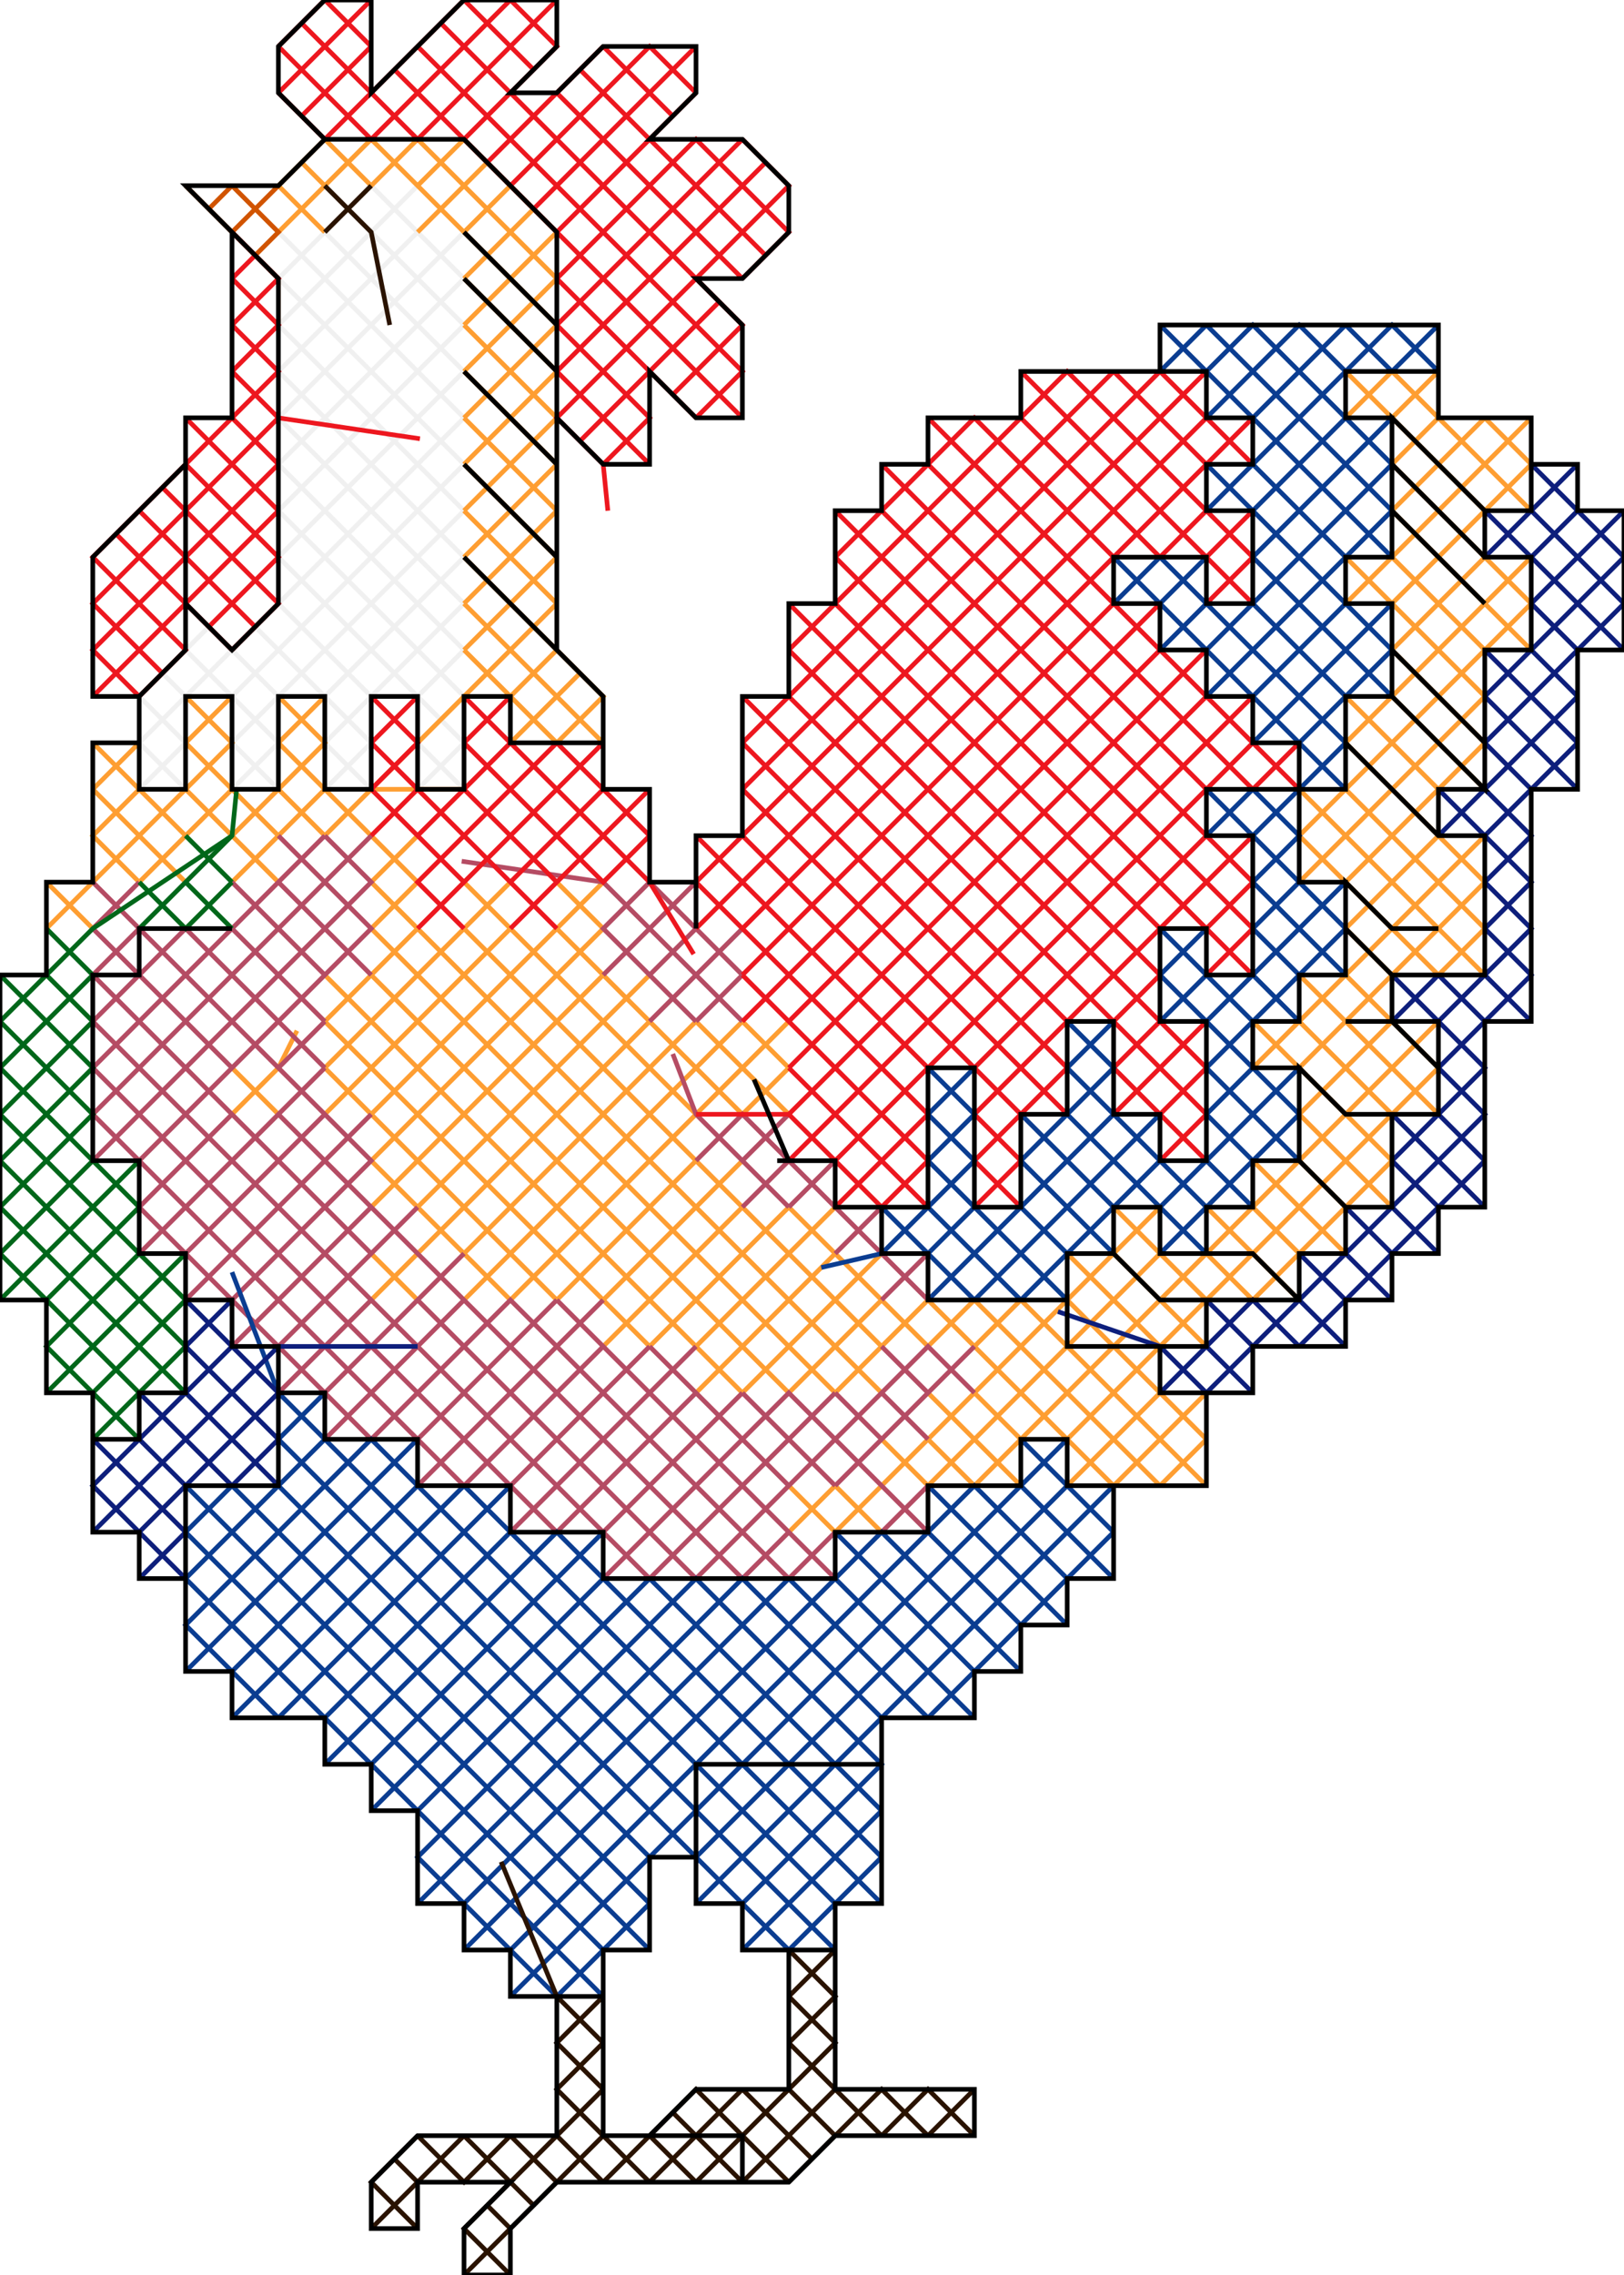 ﻿<?xml version="1.0" encoding="UTF-8" standalone="no"?>
<svg xmlns="http://www.w3.org/2000/svg" version="1.1" width="700" height="980">
    <path id="Block1Jump1"
        fill="none"
        stroke="#F0F0F0"
		stroke-width="2px"
		d="M 293 433 L "/>
    <path id="Block1Jump2"
        fill="none"
        stroke="#F0F0F0"
		stroke-width="2px"
		d="M 236 376 L 200 340 194 334 200 340 190 330 180 340 200 320 190 310 180 320 200 300 190 290 180 300 170 290 160 300 150 290 140 300 130 290 120 300 110 290 100 300 90 290 80 300 70 290 60 300 70 310 60 320 70 330 60 340 80 320 60 340 80 320 70 330 80 340 60 320 80 340 60 320 80 300 60 320 80 300 70 310 80 320 60 300 80 320 60 300 80 280 90 270 80 260 100 280 110 270 120 280 140 260 130 250 120 260 140 240 130 230 120 240 140 220 130 210 120 220 140 200 130 190 120 200 140 180 130 170 120 180 140 160 130 150 120 160 140 140 130 130 120 140 140 120 130 110 120 120 140 100 150 110 140 120 150 130 140 140 150 150 140 160 150 170 140 180 150 190 140 200 150 210 140 220 150 230 140 240 150 250 140 260 150 270 140 280 160 260 170 270 160 280 180 260 170 250 160 260 180 240 170 230 160 240 180 220 170 210 160 220 180 200 170 190 160 200 180 180 170 170 160 180 180 160 170 150 160 160 180 140 170 130 160 140 180 120 170 110 160 120 180 100 170 90 160 100 180 80 160 100 180 80 170 90 160 80 180 100 190 110 180 120 190 130 180 140 190 150 180 160 190 170 180 180 190 190 180 200 190 210 180 220 190 230 180 240 190 250 180 260 190 270 180 280 200 260 180 280 200 260 190 270 200 280 180 260 200 280 180 260 200 240 180 260 200 240 190 250 200 260 180 240 200 260 180 240 200 220 180 240 200 220 190 230 200 240 180 220 200 240 180 220 200 200 180 220 200 200 190 210 200 220 180 200 200 220 180 200 200 180 180 200 200 180 190 190 200 200 180 180 200 200 180 180 200 160 180 180 200 160 190 170 200 180 180 160 200 180 180 160 200 140 180 160 200 140 190 150 200 160 180 140 200 160 180 140 200 120 180 140 200 120 190 130 200 140 180 120 200 140 180 120 200 100 180 120 200 100 190 110 200 120 180 100 200 120 180 100 160 80 180 100 160 120 180 100 170 110 160 100 180 120 160 100 180 120 160 140 180 120 170 130 160 120 180 140 160 120 180 140 160 160 180 140 170 150 160 140 180 160 160 140 180 160 160 180 180 160 170 170 160 160 180 180 160 160 180 180 160 200 180 180 170 190 160 180 180 200 160 180 180 200 160 220 180 200 170 210 160 200 180 220 160 200 180 220 160 240 180 220 170 230 160 220 180 240 160 220 180 240 160 260 180 240 170 250 160 240 180 260 160 240 180 260 160 280 180 260 170 270 180 280 160 260 180 280 160 260 140 280 160 260 150 270 160 280 140 260 160 280 140 260 160 240 140 260 160 240 150 250 160 260 140 240 160 260 140 240 160 220 140 240 160 220 150 230 160 240 140 220 160 240 140 220 160 200 140 220 160 200 150 210 160 220 140 200 160 220 140 200 160 180 140 200 160 180 150 190 160 200 140 180 160 200 140 180 160 160 140 180 160 160 150 170 160 180 140 160 160 180 140 160 160 140 140 160 160 140 150 150 160 160 140 140 160 160 140 140 160 120 140 140 160 120 150 130 160 140 140 120 160 140 140 120 160 100 140 120 160 100 150 110 160 120 140 100 160 120 140 100 120 120 140 100 130 110 120 100 140 120 120 100 140 120 120 140 140 120 130 130 120 120 140 140 120 120 140 140 120 160 140 140 130 150 120 140 140 160 120 140 140 160 120 180 140 160 130 170 120 160 140 180 120 160 140 180 120 200 140 180 130 190 120 180 140 200 120 180 140 200 120 220 140 200 130 210 120 200 140 220 120 200 140 220 120 240 140 220 130 230 120 220 140 240 120 220 140 240 120 260 140 240 130 250 120 240 140 260 120 240 140 260 120 280 140 260 130 270 140 280 120 260 140 280 120 260 130 270 120 280 110 270 120 280 110 270 120 260 100 280 120 260 100 280 80 260 100 280 90 270 80 280 90 270 80 280 60 300 80 280 70 290 80 300 70 290 80 300 100 280 80 300 100 280 90 290 80 280 100 300 110 310 100 320 110 330 100 340 120 320 100 340 120 320 110 330 120 340 100 320 120 340 100 320 120 300 100 320 120 300 110 310 120 320 100 300 120 320 100 300 80 280 100 300 120 280 100 300 120 280 110 290 100 280 120 300 100 280 120 300 140 280 120 300 140 280 130 290 120 280 140 300 150 310 140 320 150 330 140 340 160 320 140 340 160 320 150 330 160 340 140 320 160 340 140 320 160 300 140 320 160 300 150 310 160 320 140 300 160 320 140 300 120 280 140 300 160 280 140 300 160 280 150 290 140 280 160 300 140 280 160 300 180 280 160 300 180 280 170 290 160 280 180 300 160 280 180 300 200 280 180 300 200 280 190 290 180 280 200 300 180 280 200 300 180 320 200 300 190 310 180 300 200 320 180 300 200 320 180 340 200 320 190 330 180 320 200 340 180 320 200 340 196 336 200 340 "/>
    <path id="Block1Jump3"
        fill="none"
        stroke="#F0F0F0"
		stroke-width="2px"
		d="M 200 340 L " />
    <path id="Block2Jump4"
        fill="none"
        stroke="#FE9E32"
		stroke-width="2px"
		d="M 200 340 L 160 340 154 346 160 340 140 360 130 350 120 360 110 350 100 360 90 350 80 360 70 350 60 360 50 350 40 360 50 370 40 380 20 400 40 380 20 400 30 390 40 400 20 380 40 400 20 380 30 390 40 380 60 360 70 370 60 380 80 360 60 380 80 360 70 370 80 380 60 360 80 380 60 360 40 380 60 360 50 370 60 380 40 360 60 380 40 360 60 340 50 330 40 340 60 320 40 340 60 320 50 330 40 320 60 340 40 320 60 340 40 360 60 340 50 350 40 340 60 360 40 340 60 360 80 340 100 320 90 310 80 320 100 300 80 320 100 300 90 310 80 300 100 320 80 300 100 320 80 340 100 320 90 330 100 340 80 320 100 340 80 320 90 330 80 340 60 360 80 340 70 350 60 340 80 360 60 340 80 360 100 340 80 360 100 340 90 350 80 340 100 360 110 370 100 380 120 360 100 380 120 360 110 370 120 380 100 360 120 380 100 360 80 340 100 360 120 340 140 320 130 310 120 320 140 300 120 320 140 300 130 310 120 300 140 320 120 300 140 320 120 340 140 320 130 330 140 340 120 320 140 340 120 320 130 330 120 340 100 360 120 340 110 350 100 340 120 360 100 340 120 360 140 340 120 360 140 340 130 350 120 340 140 360 120 340 140 360 160 340 140 360 150 350 160 360 170 370 160 380 170 390 160 400 170 410 160 420 170 430 160 440 150 430 140 440 150 450 140 460 150 470 140 480 160 460 170 470 160 480 170 490 160 500 170 510 160 520 180 500 190 510 180 520 190 530 180 540 160 560 180 540 160 560 170 550 180 560 160 540 180 560 160 540 170 550 180 540 200 520 210 530 200 540 210 550 200 560 220 540 230 550 220 560 240 540 230 530 220 540 240 520 230 510 220 520 210 510 200 520 220 500 210 490 200 500 190 490 180 500 200 480 190 470 180 480 200 460 190 450 180 460 170 450 160 460 180 440 200 420 190 410 180 420 200 400 210 410 200 420 210 430 200 440 210 450 200 460 210 470 200 480 220 460 230 470 220 480 230 490 220 500 240 480 250 490 240 500 250 510 240 520 250 530 240 540 250 550 240 560 260 540 270 550 260 560 270 570 260 580 280 560 290 570 280 580 300 560 290 550 280 560 300 540 290 530 280 540 270 530 260 540 280 520 270 510 260 520 280 500 270 490 260 500 280 480 270 470 260 480 250 470 240 480 260 460 250 450 240 460 230 450 220 460 240 440 230 430 220 440 240 420 230 410 220 420 240 400 250 410 240 420 250 430 240 440 260 420 270 430 260 440 270 450 260 460 280 440 290 450 280 460 290 470 280 480 290 490 280 500 290 510 280 520 300 500 310 510 300 520 310 530 300 540 310 550 300 560 310 570 300 580 310 590 300 600 320 580 330 590 320 600 340 580 330 570 320 580 340 560 330 550 320 560 340 540 330 530 320 540 340 520 350 530 340 540 350 550 340 560 350 570 340 580 350 590 340 600 360 580 370 590 360 600 380 580 370 570 360 580 380 560 370 550 360 560 380 540 360 560 380 540 370 550 360 540 380 560 390 570 380 580 400 560 410 570 400 580 420 560 430 570 420 580 430 590 420 600 430 610 420 620 410 610 400 620 410 630 400 640 390 630 380 640 360 660 350 650 340 660 360 640 340 660 360 640 350 650 340 640 360 660 340 640 360 660 380 640 360 660 370 650 380 660 360 640 380 660 360 640 370 650 380 640 400 620 380 640 400 620 390 630 380 620 400 640 380 620 400 640 420 620 430 630 420 640 440 620 460 600 450 590 440 600 460 580 450 570 440 580 460 560 470 570 460 580 470 590 460 600 470 610 460 620 470 630 460 640 480 620 490 630 480 640 500 620 490 610 480 620 500 600 490 590 480 600 500 580 490 570 480 580 500 560 490 550 480 560 470 550 460 560 480 540 500 520 480 540 500 520 490 530 500 540 510 550 500 560 510 570 500 580 520 560 540 540 530 530 520 540 540 520 550 530 540 540 550 550 540 560 560 540 580 520 570 510 560 520 550 510 540 520 560 500 580 480 570 470 560 480 580 460 570 450 560 460 550 450 540 460 560 440 580 420 590 430 580 440 590 450 580 460 590 470 580 480 590 490 580 500 590 510 580 520 600 500 580 520 600 500 590 510 600 520 580 500 600 520 580 500 600 480 620 460 610 450 600 460 620 440 600 460 620 440 610 450 600 440 620 460 600 440 620 460 600 480 620 460 610 470 620 480 600 460 620 480 600 460 610 470 600 480 580 500 600 480 590 490 600 500 580 480 600 500 580 480 600 460 580 480 600 460 590 470 600 480 580 460 600 480 580 460 600 440 580 460 600 440 590 450 600 460 580 440 600 460 580 440 600 420 590 410 580 420 600 400 590 390 580 400 600 380 590 370 580 380 570 370 560 380 580 360 570 350 560 360 580 340 590 350 580 360 600 340 590 330 580 340 600 320 590 310 580 320 600 300 610 310 600 320 610 330 600 340 610 350 600 360 610 370 600 380 610 390 600 400 610 410 600 420 620 400 630 410 620 420 640 400 630 390 620 400 640 380 630 370 620 380 640 360 620 380 640 360 630 370 620 360 640 380 620 360 640 380 620 400 640 380 630 390 620 380 640 400 620 380 640 400 620 420 640 400 630 410 640 420 620 400 640 420 620 400 600 420 620 400 610 410 620 420 600 400 620 420 600 400 620 380 600 400 620 380 610 390 620 400 600 380 620 400 600 380 620 360 600 380 620 360 610 370 620 380 600 360 620 380 600 360 620 340 640 320 630 310 620 320 640 300 630 290 620 300 610 290 600 300 620 280 610 270 600 280 620 260 610 250 600 260 590 250 580 260 600 240 620 220 610 210 600 220 620 200 610 190 600 200 620 180 610 170 600 180 590 170 580 180 600 160 580 180 600 160 590 170 580 160 600 180 580 160 600 180 620 160 600 180 620 160 610 170 600 160 620 180 630 190 620 200 630 210 620 220 630 230 620 240 630 250 620 260 630 270 620 280 640 260 650 270 640 280 660 260 650 250 640 260 660 240 640 260 660 240 650 250 640 240 660 260 640 240 660 260 640 280 660 260 650 270 660 280 640 260 660 280 640 260 620 280 640 260 630 270 640 280 620 260 640 280 620 260 640 240 620 260 640 240 630 250 640 260 620 240 640 260 620 240 640 220 660 200 650 190 640 200 660 180 640 200 660 180 650 190 640 180 660 200 640 180 660 200 640 220 660 200 650 210 660 220 640 200 660 220 640 200 650 210 640 220 620 240 640 220 630 230 640 240 620 220 640 240 620 220 640 200 620 220 640 200 630 210 640 220 620 200 640 220 620 200 640 180 620 200 640 180 630 190 640 200 620 180 640 200 620 180 600 160 620 180 600 200 620 180 610 190 600 180 620 200 600 180 620 200 600 220 620 200 610 210 600 200 620 220 600 200 620 220 600 240 620 220 610 230 620 240 600 220 620 240 600 220 610 230 600 240 580 260 600 240 590 250 580 240 600 260 580 240 600 260 620 240 600 260 620 240 610 250 600 240 620 260 600 240 620 260 600 280 620 260 610 270 600 260 620 280 600 260 620 280 600 300 620 280 610 290 600 280 620 300 600 280 620 300 640 280 620 300 640 280 630 290 620 280 640 300 620 280 640 300 620 320 640 300 630 310 620 300 640 320 620 300 640 320 620 340 640 320 630 330 640 340 620 320 640 340 620 320 630 330 620 340 600 360 620 340 610 350 620 360 600 340 620 360 600 340 620 320 600 340 620 320 610 330 620 340 600 320 620 340 600 320 620 300 600 320 620 300 610 310 620 320 600 300 620 320 600 300 580 320 600 300 590 310 580 300 600 320 580 300 600 320 580 340 600 320 590 330 580 320 600 340 580 320 600 340 580 360 600 340 590 350 600 360 580 340 600 360 580 340 560 360 580 340 570 350 560 340 580 360 560 340 580 360 560 380 580 360 570 370 560 360 580 380 560 360 580 380 600 360 580 380 600 360 590 370 580 360 600 380 580 360 600 380 580 400 600 380 590 390 580 380 600 400 580 380 600 400 580 420 600 400 590 410 580 400 600 420 580 400 600 420 580 440 600 420 590 430 600 440 580 420 600 440 580 420 560 440 580 420 570 430 580 440 560 420 580 440 560 420 570 430 560 440 540 460 560 440 550 450 540 440 560 460 540 440 560 460 580 440 560 460 580 440 570 450 560 440 580 460 560 440 580 460 560 480 580 460 570 470 560 460 580 480 560 460 580 480 560 500 580 480 570 490 580 500 560 480 580 500 560 480 570 490 560 500 540 520 560 500 550 510 540 500 560 520 540 500 560 520 580 500 560 520 580 500 570 510 560 500 580 520 560 500 580 520 560 540 580 520 570 530 580 540 560 520 580 540 560 520 570 530 560 540 540 560 560 540 550 550 560 560 540 540 560 560 540 540 560 520 540 540 560 520 550 530 560 540 540 520 560 540 540 520 520 540 540 520 530 530 520 520 540 540 520 520 540 540 520 560 540 540 530 550 540 560 520 540 540 560 520 540 530 550 520 560 500 580 520 560 510 570 520 580 500 560 520 580 500 560 520 540 500 560 520 540 510 550 520 560 500 540 520 560 500 540 480 520 500 540 480 520 490 530 480 540 460 560 480 540 470 550 460 540 480 560 460 540 480 560 500 540 480 560 500 540 490 550 480 540 500 560 480 540 500 560 480 580 500 560 490 570 480 560 500 580 480 560 500 580 480 600 500 580 490 590 480 580 500 600 510 610 500 620 510 630 500 640 520 620 500 640 520 620 510 630 520 640 500 620 520 640 500 620 520 600 500 620 520 600 510 610 520 620 500 600 520 620 500 600 480 580 500 600 480 620 500 600 490 610 480 600 500 620 480 600 500 620 480 640 500 620 490 630 500 640 480 620 500 640 480 620 460 640 480 620 470 630 480 640 460 620 480 640 460 620 480 600 460 620 480 600 470 610 480 620 460 600 480 620 460 600 480 580 460 600 480 580 470 590 480 600 460 580 480 600 460 580 480 560 460 580 480 560 470 570 480 580 460 560 480 580 460 560 440 580 460 560 450 570 440 560 460 580 440 560 460 580 440 600 460 580 450 590 440 580 460 600 440 580 460 600 440 620 460 600 450 610 460 620 440 600 460 620 440 600 450 610 440 620 420 640 440 620 430 630 440 640 420 620 440 640 420 620 400 640 420 620 410 630 420 640 400 620 420 640 400 620 420 600 400 620 420 600 410 610 400 600 420 620 400 600 420 620 440 600 420 620 440 600 430 610 440 620 420 600 440 620 420 600 440 580 420 600 440 580 430 590 440 600 420 580 440 600 420 580 440 560 420 580 440 560 430 570 440 580 420 560 440 580 420 560 400 580 420 560 410 570 420 580 400 560 420 580 400 560 380 580 400 560 390 570 400 580 380 560 400 580 380 560 360 540 380 560 360 580 380 560 370 570 360 560 380 580 360 560 380 580 360 600 380 580 370 590 380 600 360 580 380 600 360 580 340 600 360 580 350 590 360 600 340 580 360 600 340 580 360 560 340 580 360 560 350 570 360 580 340 560 360 580 340 560 360 540 340 560 360 540 350 550 360 560 340 540 360 560 340 540 360 520 340 540 360 520 350 530 360 540 340 520 360 540 340 520 320 540 340 520 330 530 320 520 340 540 320 520 340 540 320 560 340 540 330 550 320 540 340 560 320 540 340 560 320 580 340 560 330 570 320 560 340 580 320 560 340 580 320 600 340 580 330 590 340 600 320 580 340 600 320 580 300 600 320 580 310 590 320 600 300 580 320 600 300 580 320 560 300 580 320 560 310 570 320 580 300 560 320 580 300 560 320 540 300 560 320 540 310 550 320 560 300 540 320 560 300 540 320 520 300 540 320 520 310 530 320 540 300 520 320 540 300 520 320 500 300 520 320 500 310 510 320 520 300 500 320 520 300 500 280 520 300 500 290 510 300 520 280 500 300 520 280 500 300 480 320 460 310 450 300 460 320 440 330 450 320 460 330 470 320 480 340 460 320 480 340 460 330 470 340 480 320 460 340 480 320 460 340 440 320 460 340 440 330 450 340 460 320 440 340 460 320 440 300 460 320 440 310 450 300 440 320 460 300 440 320 460 300 480 320 460 310 470 320 480 300 460 320 480 300 460 310 470 300 480 280 500 300 480 290 490 300 500 280 480 300 500 280 480 300 460 280 480 300 460 290 470 300 480 280 460 300 480 280 460 300 440 280 460 300 440 290 450 300 460 280 440 300 460 280 440 260 460 280 440 270 450 280 460 260 440 280 460 260 440 280 420 260 440 280 420 270 430 280 440 260 420 280 440 260 420 240 440 260 420 250 430 260 440 240 420 260 440 240 420 260 400 250 390 240 400 260 380 240 400 260 380 250 390 240 380 260 400 240 380 260 400 240 420 260 400 250 410 260 420 240 400 260 420 240 400 220 420 240 400 230 410 220 400 210 390 200 400 220 380 200 400 220 380 210 390 200 380 220 400 200 380 220 400 240 420 220 400 240 420 220 440 240 420 230 430 220 420 240 440 220 420 240 440 220 460 240 440 230 450 220 440 240 460 220 440 240 460 260 440 240 460 260 440 250 450 240 440 260 460 240 440 260 460 240 480 260 460 250 470 240 460 260 480 240 460 260 480 280 460 260 480 280 460 270 470 260 460 280 480 260 460 280 480 260 500 280 480 270 490 260 480 280 500 260 480 280 500 260 520 280 500 270 510 260 500 280 520 260 500 280 520 260 540 280 520 270 530 260 520 280 540 260 520 280 540 300 520 280 540 300 520 290 530 280 520 300 540 280 520 300 540 280 560 300 540 290 550 280 540 300 560 280 540 300 560 280 580 300 560 290 570 300 580 280 560 300 580 280 560 260 580 280 560 270 570 280 580 260 560 280 580 260 560 280 540 260 560 280 540 270 550 280 560 260 540 280 560 260 540 240 560 260 540 250 550 260 560 240 540 260 560 240 540 260 520 240 540 260 520 250 530 260 540 240 520 260 540 240 520 260 500 240 520 260 500 250 510 260 520 240 500 260 520 240 500 260 480 240 500 260 480 250 490 260 500 240 480 260 500 240 480 220 500 240 480 230 490 240 500 220 480 240 500 220 480 240 460 220 480 240 460 230 470 240 480 220 460 240 480 220 460 200 480 220 460 210 470 220 480 200 460 220 480 200 460 220 440 200 460 220 440 210 450 220 460 200 440 220 460 200 440 220 420 200 440 220 420 210 430 220 440 200 420 220 440 200 420 220 400 200 420 220 400 210 410 220 420 200 400 220 420 200 400 180 420 200 400 190 410 180 400 200 420 180 400 200 420 180 440 200 420 190 430 200 440 180 420 200 440 180 420 190 430 180 440 160 460 180 440 170 450 160 440 180 460 160 440 180 460 200 440 180 460 200 440 190 450 180 440 200 460 180 440 200 460 180 480 200 460 190 470 180 460 200 480 180 460 200 480 180 500 200 480 190 490 180 480 200 500 180 480 200 500 220 480 200 500 220 480 210 490 200 480 220 500 200 480 220 500 200 520 220 500 210 510 200 500 220 520 200 500 220 520 240 500 220 520 240 500 230 510 220 500 240 520 220 500 240 520 220 540 240 520 230 530 220 520 240 540 220 520 240 540 220 560 240 540 230 550 240 560 220 540 240 560 220 540 200 560 220 540 210 550 220 560 200 540 220 560 200 540 220 520 200 540 220 520 210 530 220 540 200 520 220 540 200 520 180 540 200 520 190 530 200 540 180 520 200 540 180 520 200 500 180 520 200 500 190 510 200 520 180 500 200 520 180 500 160 520 180 500 170 510 180 520 160 500 180 520 160 500 180 480 160 500 180 480 170 490 180 500 160 480 180 500 160 480 180 460 160 480 180 460 170 470 180 480 160 460 180 480 160 460 140 480 160 460 150 470 160 480 140 460 160 480 140 460 160 440 140 460 160 440 150 450 160 460 140 440 160 460 140 440 160 420 140 440 160 420 150 430 140 420 160 440 140 420 160 440 180 420 160 440 180 420 170 430 180 440 160 420 180 440 160 420 180 400 160 420 180 400 170 410 180 420 160 400 180 420 160 400 180 380 160 400 180 380 170 390 180 400 160 380 180 400 160 380 180 360 160 380 180 360 170 370 180 380 160 360 180 380 160 360 140 340 160 360 140 340 150 350 160 340 156 344 160 340 "/>
    <path id="Block2Jump5"
        fill="none"
        stroke="#FE9E32"
		stroke-width="2px"
		d="M 160 340 L 200 300 206 294 200 300 220 280 210 270 200 280 220 260 210 250 200 260 220 240 210 230 200 240 220 220 210 210 200 220 220 200 210 190 200 200 220 180 210 170 200 180 220 160 210 150 200 160 220 140 210 130 200 140 220 120 210 110 200 120 220 100 210 90 200 100 190 90 180 100 200 80 190 70 180 80 170 70 160 80 150 70 140 80 130 70 120 80 130 90 120 100 140 80 120 100 140 80 130 90 140 100 120 80 140 100 120 80 140 60 120 80 140 60 130 70 140 80 130 70 140 80 160 60 140 80 160 60 150 70 140 60 160 80 140 60 160 80 180 60 160 80 180 60 170 70 160 60 180 80 160 60 180 80 200 60 210 70 200 80 210 70 200 80 210 70 220 80 230 90 220 100 230 110 220 120 230 130 220 140 230 150 220 160 230 170 220 180 230 190 220 200 230 210 220 220 230 230 220 240 230 250 220 260 230 270 220 280 230 290 220 300 230 310 220 320 240 300 250 310 240 320 260 300 250 290 240 300 250 290 240 300 250 290 240 280 260 300 240 280 260 300 240 320 260 300 250 310 260 320 240 300 260 320 240 300 220 320 240 300 230 310 240 320 220 300 240 320 220 300 240 280 220 300 240 280 230 290 240 300 220 280 240 300 220 280 240 260 220 280 240 260 230 270 240 280 220 260 240 280 220 260 240 240 220 260 240 240 230 250 240 260 220 240 240 260 220 240 240 220 220 240 240 220 230 230 240 240 220 220 240 240 220 220 240 200 220 220 240 200 230 210 240 220 220 200 240 220 220 200 240 180 220 200 240 180 230 190 240 200 220 180 240 200 220 180 240 160 220 180 240 160 230 170 240 180 220 160 240 180 220 160 240 140 220 160 240 140 230 150 240 160 220 140 240 160 220 140 240 120 220 140 240 120 230 130 240 140 220 120 240 140 220 120 240 100 220 120 240 100 230 110 240 120 220 100 240 120 220 100 230 90 220 100 230 90 240 100 220 80 240 100 220 80 200 60 220 80 200 60 180 80 200 60 190 70 180 60 200 80 180 60 200 80 180 100 200 80 190 90 180 80 200 100 180 80 200 100 220 80 200 100 220 80 210 90 200 80 220 100 200 80 220 100 200 120 220 100 210 110 200 100 220 120 200 100 220 120 200 140 220 120 210 130 200 120 220 140 200 120 220 140 200 160 220 140 210 150 200 140 220 160 200 140 220 160 200 180 220 160 210 170 200 160 220 180 200 160 220 180 200 200 220 180 210 190 200 180 220 200 200 180 220 200 200 220 220 200 210 210 200 200 220 220 200 200 220 220 200 240 220 220 210 230 200 220 220 240 200 220 220 240 200 260 220 240 210 250 200 240 220 260 200 240 220 260 200 280 220 260 210 270 200 260 220 280 200 260 220 280 200 300 220 280 210 290 220 300 200 280 220 300 200 280 210 290 200 300 204 296 200 300 "/>
    <path id="Block2Jump6"
        fill="none"
        stroke="#FE9E32"
		stroke-width="2px"
		d="M 164 372 L "/>
    <path id="Block2Jump7"
        fill="none"
        stroke="#FE9E32"
		stroke-width="2px"
		d="M 128 444 L 120 460 114 466 120 460 100 480 120 460 100 480 110 470 120 480 100 460 120 480 100 460 110 470 120 460 116 464 120 460 "/>
    <path id="Block2Jump8"
        fill="none"
        stroke="#FE9E32"
		stroke-width="2px"
		d="M 120 460 L " />
    <path id="Block3Jump9"
        fill="none"
        stroke="#D15400"
		stroke-width="2px"
		d="M 120 380 L "/>
    <path id="Block3Jump10"
        fill="none"
        stroke="#D15400"
		stroke-width="2px"
		d="M 120 300 L "/>
    <path id="Block3Jump11"
        fill="none"
        stroke="#D15400"
		stroke-width="2px"
		d="M 120 220 L "/>
    <path id="Block3Jump12"
        fill="none"
        stroke="#D15400"
		stroke-width="2px"
		d="M 120 140 L 120 120 114 114 120 120 110 110 120 100 110 90 100 100 90 90 100 80 90 90 100 80 90 90 80 80 100 100 80 80 100 100 120 80 100 100 120 80 110 90 100 80 120 100 100 80 120 100 110 110 120 100 110 110 100 100 120 120 100 100 120 120 116 116 120 120 "/>
    <path id="Block3Jump13"
        fill="none"
        stroke="#D15400"
		stroke-width="2px"
		d="M 120 120 L " />
    <path id="Block4Jump14"
        fill="none"
        stroke="#B54C64"
		stroke-width="2px"
		d="M 120 200 L "/>
    <path id="Block4Jump15"
        fill="none"
        stroke="#B54C64"
		stroke-width="2px"
		d="M 120 280 L "/>
    <path id="Block4Jump16"
        fill="none"
        stroke="#B54C64"
		stroke-width="2px"
		d="M 120 360 L 126 366 120 360 130 370 120 380 130 390 120 400 110 390 100 400 110 410 100 420 90 410 80 420 70 410 60 420 50 410 40 420 50 430 40 440 50 450 40 460 50 470 40 480 50 490 40 500 60 480 70 490 60 500 70 510 60 520 70 530 60 540 80 520 90 530 80 540 90 550 80 560 100 540 110 550 100 560 110 570 100 580 120 560 130 570 120 580 130 590 120 600 140 580 150 590 140 600 150 610 140 620 160 600 170 610 160 620 180 600 170 590 160 600 180 580 170 570 160 580 150 570 140 580 160 560 150 550 140 560 130 550 120 560 140 540 130 530 120 540 110 530 100 540 120 520 110 510 100 520 90 510 80 520 100 500 90 490 80 500 100 480 90 470 80 480 70 470 60 480 80 460 70 450 60 460 80 440 70 430 60 440 80 420 90 430 80 440 90 450 80 460 100 440 110 450 100 460 120 440 110 430 100 440 120 420 130 430 120 440 130 450 120 460 130 470 120 480 130 490 120 500 110 490 100 500 120 480 100 500 120 480 110 490 100 480 120 500 130 510 120 520 140 500 150 510 140 520 150 530 140 540 160 520 170 530 160 540 180 520 160 540 180 520 170 530 180 540 190 550 180 560 190 570 180 580 190 590 180 600 190 610 180 620 190 630 180 640 200 620 210 630 200 640 220 620 210 610 200 620 220 600 210 590 200 600 220 580 210 570 200 580 220 560 230 570 220 580 230 590 220 600 230 610 220 620 230 630 220 640 230 650 220 660 240 640 250 650 240 660 260 640 250 630 240 640 260 620 250 610 240 620 260 600 250 590 240 600 260 580 250 570 240 580 260 560 240 580 260 560 250 570 240 560 260 580 270 590 260 600 270 610 260 620 270 630 260 640 270 650 260 660 270 670 260 680 280 660 290 670 280 680 300 660 290 650 280 660 300 640 290 630 280 640 300 620 290 610 280 620 300 600 290 590 280 600 300 580 280 600 300 580 290 590 280 580 300 600 310 610 300 620 310 630 300 640 310 650 300 660 310 670 300 680 320 660 330 670 320 680 340 660 330 650 320 660 340 640 330 630 320 640 340 620 330 610 320 620 340 600 350 610 340 620 350 630 340 640 360 620 370 630 360 640 380 620 370 610 360 620 380 600 390 610 380 620 400 600 390 590 380 600 400 580 410 590 400 600 420 580 400 600 420 580 410 590 420 600 400 580 420 600 400 580 380 600 400 580 390 590 380 580 400 600 380 580 400 600 380 620 400 600 390 610 400 620 380 600 400 620 380 600 360 620 380 600 370 610 360 600 380 620 360 600 380 620 360 640 380 620 370 630 380 640 390 650 380 660 400 640 380 660 400 640 390 650 400 660 380 640 400 660 380 640 360 620 380 640 360 620 340 640 360 620 350 630 360 640 340 620 360 640 340 620 360 600 340 620 360 600 350 610 360 620 340 600 360 620 340 600 320 620 340 600 330 610 320 600 340 620 320 600 340 620 320 640 340 620 330 630 320 620 340 640 320 620 340 640 320 660 340 640 330 650 320 640 340 660 350 670 340 680 360 660 340 680 360 660 350 670 360 680 340 660 360 680 340 660 320 640 340 660 320 680 340 660 330 670 340 680 320 660 340 680 320 660 300 680 320 660 310 670 320 680 300 660 320 680 300 660 320 640 300 660 320 640 310 650 320 660 300 640 320 660 300 640 320 620 300 640 320 620 310 630 320 640 300 620 320 640 300 620 320 600 300 620 320 600 310 610 320 620 300 600 320 620 300 600 280 580 300 600 280 620 300 600 290 610 280 600 300 620 280 600 300 620 280 640 300 620 290 630 280 620 300 640 280 620 300 640 280 660 300 640 290 650 280 640 300 660 280 640 300 660 280 680 300 660 290 670 300 680 280 660 300 680 280 660 260 680 280 660 270 670 280 680 260 660 280 680 260 660 280 640 260 660 280 640 270 650 280 660 260 640 280 660 260 640 280 620 260 640 280 620 270 630 280 640 260 620 280 640 260 620 280 600 260 620 280 600 270 610 280 620 260 600 280 620 260 600 280 580 260 600 280 580 270 590 280 600 260 580 280 600 260 580 240 560 260 580 240 600 260 580 250 590 240 580 260 600 240 580 260 600 240 620 260 600 250 610 240 600 260 620 240 600 260 620 240 640 260 620 250 630 240 620 260 640 240 620 260 640 240 660 260 640 250 650 260 660 240 640 260 660 240 640 220 660 240 640 230 650 240 660 220 640 240 660 220 640 240 620 220 640 240 620 230 630 240 640 220 620 240 640 220 620 240 600 220 620 240 600 230 610 240 620 220 600 240 620 220 600 240 580 220 600 240 580 230 590 240 600 220 580 240 600 220 580 240 560 220 580 240 560 230 570 240 580 220 560 240 580 220 560 200 580 220 560 210 570 200 560 220 580 200 560 220 580 200 600 220 580 210 590 200 580 220 600 200 580 220 600 200 620 220 600 210 610 200 600 220 620 200 600 220 620 200 640 220 620 210 630 220 640 200 620 220 640 200 620 180 640 200 620 190 630 200 640 180 620 200 640 180 620 200 600 180 620 200 600 190 610 200 620 180 600 200 620 180 600 200 580 180 600 200 580 190 590 200 600 180 580 200 600 180 580 200 560 180 580 200 560 190 570 200 580 180 560 200 580 180 560 200 540 180 560 200 540 190 550 200 560 180 540 200 560 180 540 160 520 180 540 160 520 140 540 160 520 150 530 160 540 140 520 160 540 140 520 160 500 150 490 140 500 160 480 140 500 160 480 150 490 140 480 160 500 140 480 160 500 140 520 160 500 150 510 160 520 140 500 160 520 140 500 120 520 140 500 130 510 140 520 120 500 140 520 120 500 100 480 120 500 140 480 120 500 140 480 130 490 140 500 120 480 140 500 120 480 140 460 120 480 140 460 130 470 140 480 120 460 140 480 120 460 140 440 120 460 140 440 130 450 140 460 120 440 140 460 120 440 140 420 130 410 120 420 140 400 150 410 140 420 160 400 150 390 140 400 160 380 150 370 140 380 160 360 140 380 160 360 150 370 140 360 160 380 140 360 160 380 140 400 160 380 150 390 140 380 160 400 140 380 160 400 140 420 160 400 150 410 160 420 140 400 160 420 140 400 120 420 140 400 130 410 120 400 140 420 120 400 140 420 120 440 140 420 130 430 140 440 120 420 140 440 120 420 100 440 120 420 110 430 100 420 120 440 100 420 120 440 100 460 120 440 110 450 120 460 100 440 120 460 100 440 80 460 100 440 90 450 100 460 80 440 100 460 80 440 100 420 80 440 100 420 90 430 100 440 80 420 100 440 80 420 60 440 80 420 70 430 60 420 80 440 60 420 80 440 60 460 80 440 70 450 60 440 80 460 60 440 80 460 60 480 80 460 70 470 60 460 80 480 60 460 80 480 100 460 80 480 100 460 90 470 80 460 100 480 80 460 100 480 80 500 100 480 90 490 80 480 100 500 80 480 100 500 80 520 100 500 90 510 80 500 100 520 80 500 100 520 120 500 100 520 120 500 110 510 100 500 120 520 100 500 120 520 100 540 120 520 110 530 100 520 120 540 100 520 120 540 140 520 120 540 140 520 130 530 120 520 140 540 120 520 140 540 120 560 140 540 130 550 120 540 140 560 120 540 140 560 160 540 140 560 160 540 150 550 140 540 160 560 140 540 160 560 140 580 160 560 150 570 140 560 160 580 140 560 160 580 180 560 160 580 180 560 170 570 160 560 180 580 160 560 180 580 160 600 180 580 170 590 160 580 180 600 160 580 180 600 160 620 180 600 170 610 180 620 160 600 180 620 160 600 140 620 160 600 150 610 160 620 140 600 160 620 140 600 160 580 140 600 160 580 150 590 160 600 140 580 160 600 140 580 120 600 140 580 130 590 140 600 120 580 140 600 120 580 140 560 120 580 140 560 130 570 140 580 120 560 140 580 120 560 100 580 120 560 110 570 120 580 100 560 120 580 100 560 120 540 100 560 120 540 110 550 120 560 100 540 120 560 100 540 80 560 100 540 90 550 100 560 80 540 100 560 80 540 100 520 80 540 100 520 90 530 100 540 80 520 100 540 80 520 60 540 80 520 70 530 80 540 60 520 80 540 60 520 80 500 60 520 80 500 70 510 80 520 60 500 80 520 60 500 80 480 60 500 80 480 70 490 80 500 60 480 80 500 60 480 40 500 60 480 50 490 60 500 40 480 60 500 40 480 60 460 40 480 60 460 50 470 60 480 40 460 60 480 40 460 60 440 40 460 60 440 50 450 60 460 40 440 60 460 40 440 60 420 40 440 60 420 50 430 60 440 40 420 60 440 40 420 60 400 50 390 40 400 60 380 40 400 60 380 50 390 40 380 60 400 40 380 60 400 40 420 60 400 50 410 40 400 60 420 40 400 60 420 80 400 60 420 80 400 70 410 60 400 80 420 60 400 80 420 100 400 80 420 100 400 90 410 80 400 100 420 80 400 100 420 120 400 100 420 120 400 110 410 120 420 100 400 120 420 100 400 120 380 100 400 120 380 110 390 100 380 120 400 100 380 120 400 140 380 120 400 140 380 130 390 140 400 120 380 140 400 120 380 140 360 120 380 140 360 130 370 140 380 120 360 140 380 120 360 124 364 120 360 "/>
    <path id="Block4Jump17"
        fill="none"
        stroke="#B54C64"
		stroke-width="2px"
		d="M 199 371 L 260 380 266 386 260 380 270 390 260 400 270 410 260 420 280 400 290 410 280 420 290 430 280 440 300 420 310 430 300 440 320 420 310 410 300 420 320 400 300 420 320 400 310 410 300 400 290 390 280 400 300 380 280 400 300 380 290 390 280 380 300 400 280 380 300 400 320 420 300 400 320 420 300 440 320 420 310 430 320 440 300 420 320 440 300 420 280 440 300 420 290 430 300 440 280 420 300 440 280 420 300 400 280 420 300 400 290 410 300 420 280 400 300 420 280 400 260 420 280 400 270 410 280 420 260 400 280 420 260 400 280 380 260 400 280 380 270 390 280 400 260 380 280 400 260 380 264 384 260 380 "/>
    <path id="Block4Jump18"
        fill="none"
        stroke="#B54C64"
		stroke-width="2px"
		d="M 290 454 L 300 480 306 486 300 480 310 490 300 500 320 480 330 490 320 500 330 510 320 520 340 500 350 510 340 520 360 500 340 520 360 500 350 510 360 520 370 530 360 540 380 520 360 540 380 520 370 530 380 540 390 550 380 560 400 540 380 560 400 540 390 550 400 560 380 540 400 560 380 540 360 520 380 540 360 520 340 500 360 520 340 500 320 520 340 500 330 510 340 520 320 500 340 520 320 500 340 480 320 500 340 480 330 490 340 500 320 480 340 500 320 480 300 500 320 480 310 490 320 500 300 480 320 500 300 480 304 484 300 480 "/>
    <path id="Block4Jump19"
        fill="none"
        stroke="#B54C64"
		stroke-width="2px"
		d="M 300 480 L " />
    <path id="Block5Jump20"
        fill="none"
        stroke="#ED171F"
		stroke-width="2px"
		d="M 300 480 L 340 480 346 486 340 480 350 490 340 500 360 480 350 470 340 480 360 460 350 450 340 460 360 440 350 430 340 440 330 430 320 440 340 420 330 410 320 420 340 400 330 390 320 400 310 390 300 400 320 380 310 370 300 380 320 360 330 370 320 380 340 360 330 350 320 360 340 340 330 330 320 340 340 320 330 310 320 320 340 300 350 310 340 320 350 330 340 340 350 350 340 360 350 370 340 380 350 390 340 400 350 410 340 420 360 400 370 410 360 420 370 430 360 440 370 450 360 460 370 470 360 480 370 490 360 500 370 510 360 520 380 500 390 510 380 520 400 500 390 490 380 500 400 480 390 470 380 480 400 460 390 450 380 460 400 440 390 430 380 440 400 420 390 410 380 420 400 400 390 390 380 400 370 390 360 400 380 380 370 370 360 380 380 360 370 350 360 360 380 340 370 330 360 340 380 320 370 310 360 320 380 300 370 290 360 300 350 290 340 300 360 280 350 270 340 280 360 260 370 270 360 280 380 260 370 250 360 260 380 240 370 230 360 240 380 220 390 230 380 240 390 250 380 260 390 270 380 280 390 290 380 300 390 310 380 320 390 330 380 340 390 350 380 360 390 370 380 380 400 360 410 370 400 380 410 390 400 400 410 410 400 420 410 430 400 440 410 450 400 460 420 440 430 450 420 460 430 470 420 480 430 490 420 500 430 510 420 520 440 500 420 520 440 500 430 510 440 520 420 500 440 520 420 500 440 480 460 460 450 450 440 460 460 440 450 430 440 440 430 430 420 440 440 420 430 410 420 420 440 400 430 390 420 400 440 380 430 370 420 380 440 360 430 350 420 360 410 350 400 360 420 340 410 330 400 340 420 320 410 310 400 320 420 300 410 290 400 300 420 280 410 270 400 280 420 260 410 250 400 260 420 240 410 230 400 240 420 220 410 210 400 220 390 210 380 220 400 200 420 180 430 190 420 200 430 210 420 220 430 230 420 240 430 250 420 260 430 270 420 280 430 290 420 300 430 310 420 320 430 330 420 340 440 320 450 330 440 340 450 350 440 360 450 370 440 380 450 390 440 400 450 410 440 420 460 400 470 410 460 420 470 430 460 440 480 420 490 430 480 440 490 450 480 460 490 470 480 480 500 460 510 470 500 480 510 490 500 500 520 480 500 500 520 480 510 490 520 500 500 480 520 500 500 480 520 460 510 450 500 460 520 440 500 460 520 440 510 450 500 440 520 460 500 440 520 460 500 480 520 460 510 470 520 480 500 460 520 480 500 460 480 480 500 460 490 470 500 480 480 460 500 480 480 460 500 440 480 460 500 440 490 450 500 460 480 440 500 460 480 440 500 420 490 410 480 420 500 400 490 390 480 400 470 390 460 400 480 380 470 370 460 380 480 360 470 350 460 360 480 340 470 330 460 340 480 320 470 310 460 320 450 310 440 320 460 300 450 290 440 300 460 280 450 270 440 280 460 260 450 250 440 260 460 240 450 230 440 240 460 220 450 210 440 220 460 200 450 190 440 200 460 180 450 170 440 180 460 160 470 170 460 180 470 190 460 200 470 210 460 220 470 230 460 240 470 250 460 260 470 270 460 280 470 290 460 300 480 280 490 290 480 300 490 310 480 320 490 330 480 340 490 350 480 360 490 370 480 380 500 360 510 370 500 380 510 390 500 400 520 380 530 390 520 400 530 410 520 420 540 400 520 420 540 400 530 410 540 420 520 400 540 420 520 400 540 380 530 370 520 380 540 360 520 380 540 360 530 370 520 360 510 350 500 360 520 340 510 330 500 340 520 320 510 310 500 320 520 300 510 290 500 300 520 280 500 300 520 280 510 290 500 280 490 270 480 280 500 260 480 280 500 260 490 270 480 260 500 280 480 260 500 280 520 300 530 310 520 320 530 330 520 340 540 320 550 330 540 340 560 320 540 340 560 320 550 330 560 340 540 320 560 340 540 320 520 340 540 320 530 330 540 340 520 320 540 340 520 320 540 300 520 320 540 300 530 310 540 320 520 300 540 320 520 300 500 280 520 300 500 320 520 300 510 310 500 300 520 320 500 300 520 320 500 340 520 320 510 330 500 320 520 340 500 320 520 340 500 360 520 340 510 350 500 340 520 360 500 340 520 360 540 380 520 360 540 380 520 400 540 380 530 390 540 400 520 380 540 400 520 380 500 400 520 380 510 390 520 400 500 380 520 400 500 380 520 360 500 380 520 360 510 370 520 380 500 360 520 380 500 360 480 380 500 360 490 370 500 380 480 360 500 380 480 360 500 340 480 360 500 340 490 350 500 360 480 340 500 360 480 340 500 320 480 340 500 320 490 330 500 340 480 320 500 340 480 320 500 300 480 320 500 300 490 310 500 320 480 300 500 320 480 300 500 280 480 300 500 280 490 290 500 300 480 280 500 300 480 280 460 300 480 280 470 290 480 300 460 280 480 300 460 280 480 260 460 280 480 260 470 270 480 280 460 260 480 280 460 260 480 240 500 220 490 210 480 220 500 200 490 190 480 200 500 180 490 170 480 180 500 160 510 170 500 180 510 190 500 200 510 210 500 220 510 230 500 240 520 220 530 230 520 240 530 250 520 260 540 240 520 260 540 240 530 250 540 260 520 240 540 260 520 240 540 220 520 240 540 220 530 230 540 240 520 220 540 240 520 220 500 240 520 220 510 230 520 240 500 220 520 240 500 220 520 200 540 180 520 200 540 180 530 190 540 200 520 180 540 200 520 180 530 190 520 200 500 220 520 200 510 210 520 220 500 200 520 220 500 200 520 180 500 200 520 180 510 190 520 200 500 180 520 200 500 180 520 160 500 180 520 160 510 170 520 180 500 160 520 180 500 160 480 180 500 160 490 170 480 160 500 180 480 160 500 180 480 200 500 180 490 190 480 180 500 200 480 180 500 200 480 220 500 200 490 210 480 200 500 220 480 200 500 220 480 240 500 220 490 230 500 240 480 220 500 240 480 220 490 230 480 240 460 260 480 240 470 250 480 260 460 240 480 260 460 240 480 220 460 240 480 220 470 230 480 240 460 220 480 240 460 220 480 200 460 220 480 200 470 210 480 220 460 200 480 220 460 200 480 180 460 200 480 180 470 190 480 200 460 180 480 200 460 180 480 160 460 180 480 160 470 170 480 180 460 160 480 180 460 160 440 180 460 160 450 170 440 160 460 180 440 160 460 180 440 200 460 180 450 190 440 180 460 200 440 180 460 200 440 220 460 200 450 210 440 200 460 220 440 200 460 220 440 240 460 220 450 230 440 220 460 240 440 220 460 240 440 260 460 240 450 250 440 240 460 260 440 240 460 260 440 280 460 260 450 270 440 260 460 280 440 260 460 280 440 300 460 280 450 290 440 280 460 300 440 280 460 300 440 320 460 300 450 310 440 300 460 320 440 300 460 320 480 300 460 320 480 300 470 310 460 300 480 320 460 300 480 320 460 340 480 320 470 330 460 320 480 340 460 320 480 340 460 360 480 340 470 350 460 340 480 360 460 340 480 360 460 380 480 360 470 370 460 360 480 380 460 360 480 380 460 400 480 380 470 390 460 380 480 400 460 380 480 400 500 380 480 400 500 380 490 390 480 380 500 400 480 380 500 400 480 420 500 400 490 410 480 400 500 420 480 400 500 420 480 440 500 420 490 430 500 440 480 420 500 440 480 420 460 440 480 420 470 430 480 440 460 420 480 440 460 420 480 400 460 420 480 400 470 410 480 420 460 400 480 420 460 400 440 420 460 400 450 410 460 420 440 400 460 420 440 400 460 380 440 400 460 380 450 390 460 400 440 380 460 400 440 380 460 360 440 380 460 360 450 370 460 380 440 360 460 380 440 360 460 340 440 360 460 340 450 350 460 360 440 340 460 360 440 340 460 320 440 340 460 320 450 330 460 340 440 320 460 340 440 320 420 340 440 320 430 330 440 340 420 320 440 340 420 320 440 300 420 320 440 300 430 310 440 320 420 300 440 320 420 300 440 280 420 300 440 280 430 290 440 300 420 280 440 300 420 280 440 260 420 280 440 260 430 270 440 280 420 260 440 280 420 260 440 240 420 260 440 240 430 250 440 260 420 240 440 260 420 240 440 220 420 240 440 220 430 230 440 240 420 220 440 240 420 220 440 200 420 220 440 200 430 210 440 220 420 200 440 220 420 200 440 180 420 200 440 180 430 190 440 200 420 180 440 200 420 180 400 200 420 180 410 190 420 200 400 180 420 200 400 180 410 190 400 200 380 220 400 200 390 210 380 200 400 220 380 200 400 220 420 200 400 220 420 200 410 210 400 200 420 220 400 200 420 220 400 240 420 220 410 230 400 220 420 240 400 220 420 240 400 260 420 240 410 250 400 240 420 260 400 240 420 260 400 280 420 260 410 270 400 260 420 280 400 260 420 280 400 300 420 280 410 290 400 280 420 300 400 280 420 300 400 320 420 300 410 310 400 300 420 320 400 300 420 320 400 340 420 320 410 330 400 320 420 340 400 320 420 340 400 360 420 340 410 350 400 340 420 360 400 340 420 360 440 340 420 360 440 340 430 350 420 340 440 360 420 340 440 360 420 380 440 360 430 370 420 360 440 380 420 360 440 380 420 400 440 380 430 390 420 380 440 400 420 380 440 400 420 420 440 400 430 410 420 400 440 420 420 400 440 420 420 440 440 420 430 430 420 420 440 440 420 420 440 440 460 420 440 440 460 420 450 430 440 420 460 440 440 420 460 440 440 460 460 440 450 450 440 440 460 460 440 440 460 460 440 480 460 460 450 470 460 480 440 460 460 480 440 460 450 470 440 480 420 500 440 480 430 490 440 500 420 480 440 500 420 480 440 460 420 480 440 460 430 470 440 480 420 460 440 480 420 460 440 440 420 460 440 440 430 450 440 460 420 440 440 460 420 440 400 460 420 440 410 450 420 460 400 440 420 460 400 440 420 420 400 440 420 420 410 430 420 440 400 420 420 440 400 420 420 400 400 420 420 400 410 410 420 420 400 400 420 420 400 400 420 380 400 400 420 380 410 390 420 400 400 380 420 400 400 380 420 360 400 380 420 360 410 370 420 380 400 360 420 380 400 360 380 380 400 360 390 370 400 380 380 360 400 380 380 360 400 340 380 360 400 340 390 350 400 360 380 340 400 360 380 340 400 320 380 340 400 320 390 330 400 340 380 320 400 340 380 320 400 300 380 320 400 300 390 310 400 320 380 300 400 320 380 300 400 280 380 300 400 280 390 290 400 300 380 280 400 300 380 280 400 260 380 280 400 260 390 270 400 280 380 260 400 280 380 260 400 240 380 260 400 240 390 250 400 260 380 240 400 260 380 240 400 220 380 240 400 220 390 230 400 240 380 220 400 240 380 220 360 240 380 220 370 230 360 220 380 240 360 220 380 240 360 260 380 240 370 250 360 240 380 260 360 240 380 260 360 280 380 260 370 270 380 280 360 260 380 280 360 260 340 280 360 260 350 270 340 260 360 280 340 260 360 280 340 300 360 280 350 290 340 280 360 300 340 280 360 300 380 280 360 300 380 280 370 290 360 280 380 300 360 280 380 300 360 320 380 300 370 310 360 300 380 320 360 300 380 320 360 340 380 320 370 330 360 320 380 340 360 320 380 340 360 360 380 340 370 350 360 340 380 360 360 340 380 360 360 380 380 360 370 370 360 360 380 380 360 360 380 380 360 400 380 380 370 390 360 380 380 400 360 380 380 400 400 380 380 400 400 380 390 390 380 380 400 400 380 380 400 400 380 420 400 400 390 410 380 400 400 420 380 400 400 420 380 440 400 420 390 430 380 420 400 440 380 420 400 440 380 460 400 440 390 450 380 440 400 460 380 440 400 460 380 480 400 460 390 470 380 460 400 480 380 460 400 480 380 500 400 480 390 490 380 480 400 500 380 480 400 500 380 520 400 500 390 510 400 520 380 500 400 520 380 500 360 520 380 500 370 510 380 520 360 500 380 520 360 500 380 480 360 500 380 480 370 490 380 500 360 480 380 500 360 480 380 460 360 480 380 460 370 470 380 480 360 460 380 480 360 460 380 440 360 460 380 440 370 450 380 460 360 440 380 460 360 440 380 420 360 440 380 420 370 430 380 440 360 420 380 440 360 420 380 400 360 420 380 400 370 410 380 420 360 400 380 420 360 400 340 420 360 400 350 410 360 420 340 400 360 420 340 400 360 380 340 400 360 380 350 390 360 400 340 380 360 400 340 380 360 360 340 380 360 360 350 370 360 380 340 360 360 380 340 360 360 340 340 360 360 340 350 350 360 360 340 340 360 360 340 340 360 320 340 340 360 320 350 330 360 340 340 320 360 340 340 320 360 300 340 320 360 300 350 310 360 320 340 300 360 320 340 300 320 320 340 300 330 310 320 300 340 320 320 300 340 320 320 340 340 320 330 330 320 320 340 340 320 320 340 340 320 360 340 340 330 350 320 340 340 360 320 340 340 360 320 380 340 360 330 370 340 380 320 360 340 380 320 360 300 380 320 360 310 370 300 360 320 380 300 360 320 380 300 400 320 380 310 390 300 380 320 400 300 380 320 400 340 380 320 400 340 380 330 390 320 380 340 400 320 380 340 400 320 420 340 400 330 410 320 400 340 420 320 400 340 420 320 440 340 420 330 430 320 420 340 440 320 420 340 440 360 420 340 440 360 420 350 430 340 420 360 440 340 420 360 440 340 460 360 440 350 450 340 440 360 460 340 440 360 460 340 480 360 460 350 470 340 460 360 480 340 460 360 480 340 500 360 480 350 490 360 500 340 480 360 500 340 480 344 484 340 480 "/>
    <path id="Block5Jump21"
        fill="none"
        stroke="#ED171F"
		stroke-width="2px"
		d="M 299 411 L 280 380 274 374 280 380 270 370 260 380 250 370 240 380 230 370 220 380 210 370 200 380 190 370 180 380 190 390 180 400 200 380 180 400 200 380 190 390 200 400 180 380 200 400 180 380 200 360 190 350 180 360 170 350 160 360 180 340 170 330 160 340 180 320 170 310 160 320 180 300 160 320 180 300 170 310 160 300 180 320 160 300 180 320 160 340 180 320 170 330 160 320 180 340 160 320 180 340 160 360 180 340 170 350 160 340 180 360 160 340 180 360 200 340 210 350 200 360 220 340 210 330 200 340 220 320 210 310 200 320 220 300 200 320 220 300 210 310 200 300 220 320 230 330 220 340 230 350 220 360 240 340 250 350 240 360 260 340 250 330 240 340 260 320 240 340 260 320 250 330 240 320 260 340 270 350 260 360 280 340 260 360 280 340 270 350 280 360 260 340 280 360 260 340 240 320 260 340 240 360 260 340 250 350 260 360 240 340 260 360 240 340 220 360 240 340 230 350 240 360 220 340 240 360 220 340 240 320 220 340 240 320 230 330 240 340 220 320 240 340 220 320 200 300 220 320 200 340 220 320 210 330 200 320 220 340 200 320 220 340 200 360 220 340 210 350 220 360 200 340 220 360 200 340 180 360 200 340 190 350 180 340 200 360 180 340 200 360 180 380 200 360 190 370 180 360 200 380 180 360 200 380 220 360 200 380 220 360 210 370 200 360 220 380 230 390 220 400 240 380 220 400 240 380 230 390 240 400 220 380 240 400 220 380 200 360 220 380 240 360 220 380 240 360 230 370 220 360 240 380 220 360 240 380 260 360 240 380 260 360 250 370 240 360 260 380 240 360 260 380 280 360 260 380 280 360 270 370 260 360 280 380 260 360 280 380 276 376 280 380 "/>
    <path id="Block5Jump22"
        fill="none"
        stroke="#ED171F"
		stroke-width="2px"
		d="M 271 300 L "/>
    <path id="Block5Jump23"
        fill="none"
        stroke="#ED171F"
		stroke-width="2px"
		d="M 262 220 L 260 200 266 194 260 200 280 180 270 170 260 180 250 170 240 180 250 190 260 180 250 190 260 180 250 190 260 200 240 180 260 200 240 180 260 160 250 150 240 160 260 140 250 130 240 140 260 120 250 110 240 120 260 100 250 90 240 100 230 90 240 80 230 70 220 80 210 70 220 60 210 50 200 60 190 50 180 60 170 50 160 60 150 50 140 60 130 50 140 40 130 30 120 40 140 20 130 10 120 20 140 0 150 10 140 20 150 30 140 40 160 20 140 40 160 20 150 30 160 40 170 30 180 40 200 20 190 10 180 20 200 0 210 10 200 20 210 30 200 40 220 20 230 30 220 40 230 50 220 60 240 40 250 50 240 60 250 70 240 80 260 60 270 70 260 80 270 90 260 100 270 110 260 120 270 130 260 140 270 150 260 160 280 140 290 150 280 160 290 170 300 160 310 170 300 180 320 160 310 150 300 160 320 140 310 130 300 140 290 130 280 140 300 120 290 110 280 120 300 100 290 90 280 100 300 80 290 70 280 80 300 60 310 70 300 80 310 90 300 100 310 110 300 120 320 100 330 110 320 120 340 100 330 90 320 100 340 80 330 70 320 80 330 70 320 80 330 70 320 60 340 80 320 60 340 80 320 100 340 80 330 90 320 80 340 100 320 80 340 100 320 120 340 100 330 110 320 100 330 110 320 100 300 120 320 100 310 110 320 120 300 100 320 120 300 100 320 80 300 100 320 80 310 90 320 100 300 80 320 100 300 80 320 60 300 80 320 60 310 70 320 80 300 60 320 80 300 60 280 80 300 60 290 70 280 60 270 50 260 60 280 40 270 30 260 40 250 30 240 40 260 20 240 40 260 20 250 30 260 40 250 30 260 40 280 20 290 30 280 40 290 50 280 60 300 40 280 60 300 40 290 50 280 40 290 50 280 40 300 20 280 40 300 20 290 30 300 40 280 20 300 40 280 20 260 40 280 20 270 30 260 20 280 40 260 20 280 40 260 60 280 40 270 50 260 40 280 60 260 40 280 60 300 80 280 60 300 80 280 100 300 80 290 90 280 80 300 100 280 80 300 100 280 120 300 100 290 110 280 100 300 120 280 100 300 120 280 140 300 120 290 130 280 120 300 140 280 120 300 140 310 130 300 140 310 130 300 120 320 140 300 120 320 140 300 160 320 140 310 150 300 140 320 160 300 140 320 160 300 180 320 160 310 170 320 180 300 160 320 180 300 160 290 170 300 160 290 170 300 180 280 160 300 180 280 160 300 140 280 160 300 140 290 150 300 160 280 140 300 160 280 140 260 160 280 140 270 150 280 160 260 140 280 160 260 140 280 120 260 140 280 120 270 130 280 140 260 120 280 140 260 120 280 100 260 120 280 100 270 110 280 120 260 100 280 120 260 100 280 80 260 100 280 80 270 90 280 100 260 80 280 100 260 80 280 60 260 80 280 60 270 70 280 80 260 60 280 80 260 60 240 80 260 60 250 70 260 80 240 60 260 80 240 60 260 40 240 60 260 40 250 50 260 60 240 40 260 60 240 40 220 60 240 40 230 50 240 60 220 40 240 60 220 40 240 20 230 10 220 20 240 0 220 20 240 0 230 10 220 0 240 20 220 0 240 20 220 40 240 20 230 30 220 20 230 30 220 20 200 40 220 20 210 30 220 40 200 20 220 40 200 20 220 0 200 20 220 0 210 10 220 20 200 0 220 20 200 0 180 20 200 0 190 10 200 20 190 10 200 20 180 40 200 20 190 30 200 40 180 20 200 40 180 20 190 30 180 40 170 30 180 40 170 30 180 20 160 40 180 20 160 40 140 20 160 40 140 20 160 0 140 20 160 0 150 10 160 20 140 0 160 20 140 0 120 20 140 0 130 10 140 20 130 10 140 20 120 40 140 20 130 30 120 20 140 40 120 20 140 40 130 50 140 40 130 50 120 40 140 60 120 40 140 60 160 40 140 60 160 40 150 50 140 40 160 60 140 40 160 60 180 40 160 60 180 40 170 50 160 40 180 60 160 40 180 60 200 40 180 60 200 40 190 50 180 40 200 60 180 40 200 60 220 40 200 60 220 40 210 50 200 40 220 60 200 40 220 60 210 70 220 60 210 70 200 60 220 80 200 60 220 80 240 60 220 80 240 60 230 70 220 60 240 80 220 60 240 80 230 90 240 80 230 90 220 80 240 100 220 80 240 100 260 80 240 100 260 80 250 90 240 80 260 100 240 80 260 100 240 120 260 100 250 110 240 100 260 120 240 100 260 120 240 140 260 120 250 130 240 120 260 140 240 120 260 140 240 160 260 140 250 150 240 140 260 160 240 140 260 160 240 180 260 160 250 170 240 160 260 180 240 160 260 180 280 160 260 180 280 160 270 170 260 160 280 180 260 160 280 180 260 200 280 180 270 190 280 200 260 180 280 200 260 180 270 190 260 200 264 196 260 200 "/>
    <path id="Block5Jump24"
        fill="none"
        stroke="#ED171F"
		stroke-width="2px"
		d="M 181 189 L 120 180 114 186 120 180 100 200 90 190 80 200 90 210 80 220 70 210 60 220 70 230 60 240 50 230 40 240 50 250 40 260 50 270 40 280 50 290 40 300 60 280 70 290 60 300 80 280 70 270 60 280 80 260 70 250 60 260 80 240 90 250 80 260 90 270 100 260 110 270 100 280 120 260 110 250 100 260 120 240 110 230 100 240 90 230 80 240 100 220 120 200 100 220 120 200 110 210 120 220 100 200 120 220 100 200 110 210 100 220 80 240 100 220 90 230 80 220 100 240 80 220 100 240 120 220 100 240 120 220 110 230 100 220 120 240 100 220 120 240 100 260 120 240 110 250 100 240 120 260 100 240 120 260 100 280 120 260 110 270 100 260 110 270 100 260 90 270 100 260 90 270 100 280 80 260 100 280 80 260 100 240 80 260 100 240 90 250 100 260 80 240 100 260 80 240 60 260 80 240 70 250 60 240 80 260 60 240 80 260 60 280 80 260 70 270 60 260 80 280 60 260 80 280 60 300 80 280 70 290 60 280 70 290 60 280 40 300 60 280 50 290 60 300 40 280 60 300 40 280 60 260 40 280 60 260 50 270 60 280 40 260 60 280 40 260 60 240 40 260 60 240 50 250 60 260 40 240 60 260 40 240 60 220 40 240 60 220 50 230 60 240 50 230 60 240 80 220 60 240 80 220 70 230 80 240 60 220 80 240 60 220 80 200 60 220 80 200 70 210 80 220 70 210 80 220 100 200 80 220 100 200 90 210 100 220 80 200 100 220 80 200 100 180 120 160 110 150 100 160 120 140 110 130 100 140 120 120 110 110 100 120 110 110 100 120 110 110 100 100 120 120 100 100 120 120 100 140 120 120 110 130 100 120 120 140 100 120 120 140 100 160 120 140 110 150 100 140 120 160 100 140 120 160 100 180 120 160 110 170 120 180 100 160 120 180 100 160 110 170 100 180 80 200 100 180 90 190 80 180 100 200 80 180 100 200 120 180 100 200 110 190 120 200 100 180 120 200 100 180 110 190 120 180 116 184 120 180 "/>
    <path id="Block5Jump25"
        fill="none"
        stroke="#ED171F"
		stroke-width="2px"
		d="M 120 180 L " />
    <path id="Block6Jump26"
        fill="none"
        stroke="#00671A"
		stroke-width="2px"
		d="M 111 260 L "/>
    <path id="Block6Jump27"
        fill="none"
        stroke="#00671A"
		stroke-width="2px"
		d="M 102 340 L 100 360 94 366 100 360 80 380 90 390 80 400 70 390 60 400 80 380 60 400 80 380 70 390 60 380 80 400 60 380 80 400 100 380 80 400 100 380 90 390 100 400 80 380 100 400 80 380 100 360 80 380 90 370 100 380 80 360 100 380 80 360 90 370 100 360 96 364 100 360 "/>
    <path id="Block6Jump28"
        fill="none"
        stroke="#00671A"
		stroke-width="2px"
		d="M 100 360 L 40 400 34 406 40 400 20 420 30 430 20 440 10 430 0 440 10 450 0 460 10 470 0 480 10 490 0 500 10 510 0 520 10 530 0 540 10 550 0 560 20 540 30 550 20 560 30 570 20 580 30 590 20 600 40 580 50 590 40 600 50 610 40 620 60 600 80 580 70 570 60 580 50 570 40 580 60 560 50 550 40 560 60 540 50 530 40 540 30 530 20 540 40 520 30 510 20 520 40 500 30 490 20 500 40 480 30 470 20 480 40 460 30 450 20 460 40 440 20 460 40 440 30 450 20 440 40 460 20 440 40 460 20 480 40 460 30 470 20 460 40 480 20 460 40 480 20 500 40 480 30 490 20 480 40 500 50 510 40 520 60 500 40 520 60 500 50 510 60 520 40 500 60 520 40 500 20 480 40 500 20 520 40 500 30 510 20 500 40 520 20 500 40 520 20 540 40 520 30 530 20 520 40 540 20 520 40 540 60 520 40 540 60 520 50 530 40 520 60 540 70 550 60 560 80 540 60 560 80 540 70 550 80 560 60 540 80 560 60 540 40 520 60 540 40 560 60 540 50 550 40 540 60 560 40 540 60 560 40 580 60 560 50 570 40 560 60 580 40 560 60 580 80 560 60 580 80 560 70 570 60 560 80 580 60 560 80 580 60 600 80 580 70 590 80 600 60 580 80 600 60 580 70 590 60 600 40 620 60 600 50 610 60 620 40 600 60 620 40 600 60 580 40 600 60 580 50 590 60 600 40 580 60 600 40 580 20 600 40 580 30 590 40 600 20 580 40 600 20 580 40 560 20 580 40 560 30 570 40 580 20 560 40 580 20 560 40 540 20 560 40 540 30 550 40 560 20 540 40 560 20 540 0 560 20 540 10 550 20 560 0 540 20 560 0 540 20 520 0 540 20 520 10 530 20 540 0 520 20 540 0 520 20 500 0 520 20 500 10 510 20 520 0 500 20 520 0 500 20 480 0 500 20 480 10 490 20 500 0 480 20 500 0 480 20 460 0 480 20 460 10 470 20 480 0 460 20 480 0 460 20 440 0 460 20 440 10 450 20 460 0 440 20 460 0 440 20 420 0 440 20 420 10 430 0 420 20 440 0 420 20 440 40 420 20 440 40 420 30 430 40 440 20 420 40 440 20 420 40 400 20 420 30 410 40 420 20 400 40 420 20 400 30 410 40 400 36 404 40 400 "/>
    <path id="Block6Jump29"
        fill="none"
        stroke="#00671A"
		stroke-width="2px"
		d="M 40 400 L " />
    <path id="Block7Jump30"
        fill="none"
        stroke="#0B3D91"
		stroke-width="2px"
		d="M 70 474 L "/>
    <path id="Block7Jump31"
        fill="none"
        stroke="#0B3D91"
		stroke-width="2px"
		d="M 100 548 L 120 600 126 606 120 600 130 610 120 620 130 630 120 640 130 650 120 660 110 650 100 660 90 650 80 660 90 670 80 680 90 690 80 700 90 710 80 720 100 700 110 710 100 720 110 730 100 740 120 720 130 730 120 740 140 720 130 710 120 720 140 700 130 690 120 700 110 690 100 700 120 680 110 670 100 680 120 660 130 670 120 680 140 660 150 670 140 680 150 690 140 700 150 710 140 720 150 730 140 740 150 750 140 760 160 740 170 750 160 760 170 770 160 780 180 760 190 770 180 780 190 790 180 800 190 810 180 820 200 800 210 810 200 820 210 830 200 840 220 820 230 830 220 840 230 850 220 860 240 840 250 850 240 860 260 840 250 830 240 840 260 820 250 810 240 820 230 810 220 820 240 800 230 790 220 800 210 790 200 800 220 780 210 770 200 780 220 760 210 750 200 760 190 750 180 760 200 740 190 730 180 740 170 730 160 740 180 720 170 710 160 720 180 700 170 690 160 700 180 680 170 670 160 680 180 660 170 650 160 660 150 650 140 660 160 640 150 630 140 640 160 620 170 630 160 640 180 620 160 640 180 620 170 630 180 640 190 650 180 660 190 670 180 680 190 690 180 700 190 710 180 720 200 700 210 710 200 720 210 730 200 740 220 720 230 730 220 740 230 750 220 760 230 770 220 780 240 760 250 770 240 780 250 790 240 800 260 780 270 790 260 800 270 810 260 820 270 830 260 840 280 820 260 840 280 820 270 830 280 840 260 820 280 840 260 820 280 800 300 780 290 770 280 780 270 770 260 780 280 760 270 750 260 760 250 750 240 760 260 740 250 730 240 740 260 720 250 710 240 720 230 710 220 720 240 700 230 690 220 700 210 690 200 700 220 680 210 670 200 680 220 660 210 650 200 660 220 640 200 660 220 640 210 650 200 640 220 660 230 670 220 680 240 660 250 670 240 680 250 690 240 700 260 680 270 690 260 700 270 710 260 720 270 730 260 740 280 720 290 730 280 740 290 750 280 760 300 740 310 750 300 760 310 770 300 780 310 790 300 800 310 810 300 820 320 800 330 810 320 820 330 830 320 840 340 820 350 830 340 840 360 820 350 810 340 820 360 800 350 790 340 800 330 790 320 800 340 780 330 770 320 780 340 760 330 750 320 760 340 740 330 730 320 740 310 730 300 740 320 720 310 710 300 720 290 710 280 720 300 700 290 690 280 700 300 680 310 690 300 700 320 680 330 690 320 700 330 710 320 720 340 700 350 710 340 720 350 730 340 740 350 750 340 760 350 770 340 780 360 760 370 770 360 780 370 790 360 800 370 810 360 820 380 800 360 820 380 800 370 810 380 820 360 800 380 820 360 800 380 780 360 800 380 780 370 790 380 800 360 780 380 800 360 780 380 760 370 750 360 760 380 740 370 730 360 740 380 720 370 710 360 720 380 700 370 690 360 700 350 690 340 700 360 680 380 660 390 670 380 680 390 690 380 700 390 710 380 720 390 730 380 740 400 720 410 730 400 740 420 720 410 710 400 720 420 700 410 690 400 700 420 680 410 670 400 680 420 660 410 650 400 660 420 640 430 650 420 660 430 670 420 680 430 690 420 700 430 710 420 720 440 700 460 680 450 670 440 680 460 660 450 650 440 660 460 640 450 630 440 640 460 620 440 640 460 620 450 630 440 620 460 640 470 650 460 660 470 670 460 680 480 660 460 680 480 660 470 670 480 680 460 660 480 680 460 660 480 640 460 660 480 640 470 650 480 660 460 640 480 660 460 640 440 620 460 640 440 660 460 640 450 650 440 640 460 660 440 640 460 660 440 680 460 660 450 670 440 660 460 680 440 660 460 680 440 700 460 680 450 690 460 700 440 680 460 700 440 680 450 690 440 700 420 720 440 700 430 710 440 720 420 700 440 720 420 700 440 680 420 700 440 680 430 690 440 700 420 680 440 700 420 680 440 660 420 680 440 660 430 670 440 680 420 660 440 680 420 660 440 640 420 660 440 640 430 650 440 660 420 640 440 660 420 640 400 660 420 640 410 650 400 640 420 660 400 640 420 660 400 680 420 660 410 670 400 660 420 680 400 660 420 680 400 700 420 680 410 690 400 680 420 700 400 680 420 700 400 720 420 700 410 710 400 700 420 720 400 700 420 720 400 740 420 720 410 730 420 740 400 720 420 740 400 720 380 740 400 720 390 730 400 740 380 720 400 740 380 720 400 700 380 720 400 700 390 710 400 720 380 700 400 720 380 700 400 680 380 700 400 680 390 690 400 700 380 680 400 700 380 680 400 660 380 680 400 660 390 670 400 680 380 660 400 680 380 660 360 680 380 660 370 670 380 680 360 660 380 680 360 660 370 670 360 680 340 700 360 680 350 690 340 680 360 700 340 680 360 700 380 680 360 700 380 680 370 690 360 680 380 700 360 680 380 700 360 720 380 700 370 710 360 700 380 720 360 700 380 720 360 740 380 720 370 730 360 720 380 740 360 720 380 740 360 760 380 740 370 750 360 740 380 760 360 740 380 760 360 780 380 760 370 770 380 780 360 760 380 780 360 760 340 780 360 760 350 770 360 780 340 760 360 780 340 760 360 740 340 760 360 740 350 750 360 760 340 740 360 760 340 740 360 720 340 740 360 720 350 730 360 740 340 720 360 740 340 720 360 700 340 720 360 700 350 710 360 720 340 700 360 720 340 700 320 720 340 700 330 710 340 720 320 700 340 720 320 700 340 680 320 700 340 680 330 690 340 700 320 680 340 700 320 680 300 700 320 680 310 690 320 700 300 680 320 700 300 680 280 700 300 680 290 690 280 680 300 700 280 680 300 700 280 720 300 700 290 710 280 700 300 720 280 700 300 720 320 700 300 720 320 700 310 710 300 700 320 720 300 700 320 720 300 740 320 720 310 730 300 720 320 740 300 720 320 740 340 720 320 740 340 720 330 730 320 720 340 740 320 720 340 740 320 760 340 740 330 750 320 740 340 760 320 740 340 760 320 780 340 760 330 770 320 760 340 780 320 760 340 780 320 800 340 780 330 790 320 780 340 800 320 780 340 800 360 780 340 800 360 780 350 790 340 780 360 800 340 780 360 800 340 820 360 800 350 810 340 800 360 820 340 800 360 820 340 840 360 820 350 830 360 840 340 820 360 840 340 820 320 840 340 820 330 830 340 840 320 820 340 840 320 820 340 800 320 820 340 800 330 810 340 820 320 800 340 820 320 800 300 820 320 800 310 810 320 820 300 800 320 820 300 800 320 780 300 800 320 780 310 790 320 800 300 780 320 800 300 780 320 760 300 780 320 760 310 770 320 780 300 760 320 780 300 760 320 740 300 760 320 740 310 750 320 760 300 740 320 760 300 740 280 760 300 740 290 750 300 760 280 740 300 760 280 740 300 720 280 740 300 720 290 730 300 740 280 720 300 740 280 720 260 740 280 720 270 730 280 740 260 720 280 740 260 720 280 700 260 720 280 700 270 710 280 720 260 700 280 720 260 700 280 680 260 700 280 680 270 690 280 700 260 680 280 700 260 680 240 700 260 680 250 690 260 700 240 680 260 700 240 680 260 660 240 680 260 660 250 670 260 680 240 660 260 680 240 660 220 680 240 660 230 670 240 680 220 660 240 680 220 660 200 640 220 660 200 680 220 660 210 670 200 660 220 680 200 660 220 680 200 700 220 680 210 690 200 680 220 700 200 680 220 700 240 680 220 700 240 680 230 690 220 680 240 700 220 680 240 700 220 720 240 700 230 710 220 700 240 720 220 700 240 720 260 700 240 720 260 700 250 710 240 700 260 720 240 700 260 720 240 740 260 720 250 730 240 720 260 740 240 720 260 740 240 760 260 740 250 750 240 740 260 760 240 740 260 760 280 740 260 760 280 740 270 750 260 740 280 760 260 740 280 760 260 780 280 760 270 770 260 760 280 780 260 760 280 780 300 760 280 780 300 760 290 770 280 760 300 780 280 760 300 780 280 800 300 780 290 790 300 800 280 780 300 800 280 780 290 790 280 800 260 820 280 800 270 810 280 820 260 800 280 820 260 800 280 780 260 800 280 780 270 790 280 800 260 780 280 800 260 780 240 800 260 780 250 790 260 800 240 780 260 800 240 780 260 760 240 780 260 760 250 770 260 780 240 760 260 780 240 760 220 780 240 760 230 770 240 780 220 760 240 780 220 760 240 740 220 760 240 740 230 750 240 760 220 740 240 760 220 740 240 720 220 740 240 720 230 730 240 740 220 720 240 740 220 720 200 740 220 720 210 730 220 740 200 720 220 740 200 720 220 700 200 720 220 700 210 710 220 720 200 700 220 720 200 700 180 720 200 700 190 710 200 720 180 700 200 720 180 700 200 680 180 700 200 680 190 690 200 700 180 680 200 700 180 680 200 660 180 680 200 660 190 670 200 680 180 660 200 680 180 660 200 640 180 660 200 640 190 650 200 660 180 640 200 660 180 640 160 620 180 640 160 620 140 640 160 620 150 630 140 620 160 640 140 620 160 640 140 660 160 640 150 650 140 640 160 660 140 640 160 660 180 640 160 660 180 640 170 650 160 640 180 660 160 640 180 660 160 680 180 660 170 670 160 660 180 680 160 660 180 680 160 700 180 680 170 690 160 680 180 700 160 680 180 700 160 720 180 700 170 710 160 700 180 720 160 700 180 720 160 740 180 720 170 730 160 720 180 740 160 720 180 740 200 720 180 740 200 720 190 730 180 720 200 740 180 720 200 740 180 760 200 740 190 750 180 740 200 760 180 740 200 760 220 740 200 760 220 740 210 750 200 740 220 760 200 740 220 760 200 780 220 760 210 770 200 760 220 780 200 760 220 780 200 800 220 780 210 790 200 780 220 800 200 780 220 800 240 780 220 800 240 780 230 790 220 780 240 800 220 780 240 800 220 820 240 800 230 810 220 800 240 820 220 800 240 820 260 800 240 820 260 800 250 810 240 800 260 820 240 800 260 820 240 840 260 820 250 830 240 820 260 840 240 820 260 840 240 860 260 840 250 850 260 860 240 840 260 860 240 840 220 860 240 840 230 850 240 860 220 840 240 860 220 840 240 820 220 840 240 820 230 830 240 840 220 820 240 840 220 820 200 840 220 820 210 830 220 840 200 820 220 840 200 820 220 800 200 820 220 800 210 810 220 820 200 800 220 820 200 800 180 820 200 800 190 810 200 820 180 800 200 820 180 800 200 780 180 800 200 780 190 790 200 800 180 780 200 800 180 780 200 760 180 780 200 760 190 770 200 780 180 760 200 780 180 760 160 780 180 760 170 770 180 780 160 760 180 780 160 760 180 740 160 760 180 740 170 750 180 760 160 740 180 760 160 740 140 760 160 740 150 750 160 760 140 740 160 760 140 740 160 720 140 740 160 720 150 730 160 740 140 720 160 740 140 720 160 700 140 720 160 700 150 710 160 720 140 700 160 720 140 700 160 680 140 700 160 680 150 690 160 700 140 680 160 700 140 680 160 660 140 680 160 660 150 670 160 680 140 660 160 680 140 660 120 680 140 660 130 670 140 680 120 660 140 680 120 660 100 680 120 660 110 670 100 660 120 680 100 660 120 680 100 700 120 680 110 690 100 680 120 700 100 680 120 700 140 680 120 700 140 680 130 690 120 680 140 700 120 680 140 700 120 720 140 700 130 710 120 700 140 720 120 700 140 720 120 740 140 720 130 730 140 740 120 720 140 740 120 720 100 740 120 720 110 730 120 740 100 720 120 740 100 720 120 700 100 720 120 700 110 710 120 720 100 700 120 720 100 700 80 720 100 700 90 710 100 720 80 700 100 720 80 700 100 680 80 700 100 680 90 690 100 700 80 680 100 700 80 680 100 660 80 680 100 660 90 670 100 680 80 660 100 680 80 660 100 640 80 660 100 640 90 650 80 640 100 660 80 640 100 660 120 640 100 660 120 640 110 650 100 640 120 660 100 640 120 660 140 640 120 660 140 640 130 650 140 660 120 640 140 660 120 640 140 620 120 640 140 620 130 630 140 640 120 620 140 640 120 620 140 600 120 620 140 600 130 610 140 620 120 600 140 620 120 600 124 604 120 600 "/>
    <path id="Block7Jump32"
        fill="none"
        stroke="#0B3D91"
		stroke-width="2px"
		d="M 198 582 L "/>
    <path id="Block7Jump33"
        fill="none"
        stroke="#0B3D91"
		stroke-width="2px"
		d="M 276 564 L "/>
    <path id="Block7Jump34"
        fill="none"
        stroke="#0B3D91"
		stroke-width="2px"
		d="M 354 546 L 380 540 386 534 380 540 400 520 410 530 400 540 410 550 400 560 420 540 430 550 420 560 440 540 430 530 420 540 440 520 450 530 440 540 450 550 440 560 460 540 480 520 470 510 460 520 450 510 440 520 460 500 450 490 440 500 460 480 470 490 460 500 480 480 470 470 460 480 480 460 470 450 460 460 480 440 460 460 480 440 470 450 460 440 480 460 460 440 480 460 460 480 480 460 470 470 460 460 480 480 490 490 480 500 490 510 480 520 500 500 510 510 500 520 510 530 500 540 520 520 540 500 530 490 520 500 540 480 530 470 520 480 540 460 530 450 520 460 540 440 530 430 520 440 510 430 500 440 520 420 510 410 500 420 520 400 500 420 520 400 510 410 500 400 520 420 500 400 520 420 500 440 520 420 510 430 500 420 520 440 500 420 520 440 540 420 550 430 540 440 560 420 550 410 540 420 560 400 550 390 540 400 560 380 550 370 540 380 560 360 550 350 540 360 530 350 520 360 540 340 520 360 540 340 530 350 520 340 540 360 520 340 540 360 560 340 580 320 570 310 560 320 550 310 540 320 560 300 550 290 540 300 530 290 520 300 540 280 530 270 520 280 510 270 500 280 520 260 510 250 500 260 490 250 480 260 500 240 480 260 500 240 490 250 480 240 500 260 480 240 500 260 520 240 500 260 520 240 510 250 500 240 520 260 500 240 520 260 500 280 520 260 510 270 500 260 520 280 500 260 520 280 540 260 550 270 540 280 560 260 550 250 540 260 560 240 550 230 540 240 560 220 550 210 540 220 530 210 520 220 540 200 560 180 550 170 540 180 530 170 520 180 540 160 530 150 520 160 510 150 500 160 520 140 500 160 520 140 510 150 500 140 520 160 500 140 520 160 540 140 550 150 540 160 560 140 570 150 560 160 570 170 560 180 570 190 560 200 570 210 560 220 570 230 560 240 570 250 560 260 570 270 560 280 570 290 560 300 580 280 590 290 580 300 600 280 590 270 580 280 600 260 580 280 600 260 590 270 580 260 600 280 580 260 600 280 580 300 600 280 590 290 600 300 580 280 600 300 580 280 560 300 580 280 570 290 580 300 560 280 580 300 560 280 580 260 560 280 580 260 570 270 580 280 560 260 580 280 560 260 580 240 600 220 590 210 580 220 600 200 590 190 580 200 600 180 580 200 600 180 590 190 580 180 600 200 580 180 600 200 580 220 600 200 590 210 580 200 600 220 580 200 600 220 580 240 600 220 590 230 600 240 580 220 600 240 580 220 590 230 580 240 560 260 580 240 570 250 580 260 560 240 580 260 560 240 580 220 560 240 580 220 570 230 580 240 560 220 580 240 560 220 580 200 560 220 580 200 570 210 580 220 560 200 580 220 560 200 580 180 560 200 580 180 570 190 580 200 560 180 580 200 560 180 580 160 600 140 610 150 600 160 620 140 600 160 620 140 610 150 620 160 600 140 620 160 600 140 580 160 600 140 590 150 600 160 580 140 600 160 580 140 590 150 580 160 560 180 580 160 570 170 580 180 560 160 580 180 560 160 580 140 560 160 580 140 570 150 580 160 560 140 580 160 560 140 540 160 560 140 550 150 560 160 540 140 560 160 540 140 520 160 540 140 530 150 520 140 540 160 520 140 540 160 520 180 540 160 530 170 520 160 540 180 520 160 540 180 560 160 540 180 560 160 550 170 540 160 560 180 540 160 560 180 540 200 560 180 550 190 560 200 540 180 560 200 540 180 550 190 540 200 520 220 540 200 530 210 520 200 540 220 520 200 540 220 560 200 540 220 560 200 550 210 540 200 560 220 540 200 560 220 540 240 560 220 550 230 540 220 560 240 540 220 560 240 540 260 560 240 550 250 540 240 560 260 540 240 560 260 540 280 560 260 550 270 560 280 540 260 560 280 540 260 520 280 540 260 530 270 520 260 540 280 520 260 540 280 520 300 540 280 530 290 520 280 540 300 520 280 540 300 560 280 540 300 560 280 550 290 540 280 560 300 540 280 560 300 540 320 560 300 550 310 540 300 560 320 540 300 560 320 580 300 560 320 580 300 570 310 560 300 580 320 560 300 580 320 560 340 580 320 570 330 580 340 560 320 580 340 560 320 570 330 560 340 540 360 560 340 550 350 540 340 560 360 540 340 560 360 540 380 560 360 550 370 540 360 560 380 570 390 560 400 570 410 560 420 580 400 560 420 580 400 570 410 580 420 560 400 580 420 560 400 580 380 560 400 580 380 570 390 580 400 560 380 580 400 560 380 540 360 560 380 540 400 560 380 550 390 540 380 560 400 540 380 560 400 540 420 560 400 550 410 540 400 560 420 540 400 560 420 540 440 560 420 550 430 560 440 540 420 560 440 540 420 520 440 540 420 530 430 520 420 540 440 520 420 540 440 520 460 540 440 530 450 520 440 540 460 550 470 540 480 550 490 540 500 560 480 540 500 560 480 550 490 560 500 540 480 560 500 540 480 560 460 540 480 560 460 550 470 560 480 540 460 560 480 540 460 520 440 540 460 520 480 540 460 530 470 520 460 540 480 520 460 540 480 520 500 540 480 530 490 520 480 540 500 520 480 540 500 520 520 540 500 530 510 540 520 520 500 540 520 520 500 530 510 520 520 500 540 520 520 510 530 520 540 500 520 520 540 500 520 520 500 500 520 520 500 510 510 520 520 500 500 520 520 500 500 480 520 500 500 490 510 500 520 480 500 500 520 480 500 500 480 480 500 500 480 490 490 500 500 480 480 500 500 480 480 460 460 480 480 460 500 480 480 470 490 480 500 460 480 480 500 460 480 440 500 460 480 450 490 440 480 460 500 440 480 460 500 440 520 460 500 450 510 440 500 460 520 440 500 460 520 480 500 460 520 480 500 470 510 460 500 480 520 460 500 480 520 460 540 480 520 470 530 480 540 460 520 480 540 460 520 470 530 460 540 440 560 460 540 450 550 460 560 440 540 460 560 440 540 460 520 440 540 460 520 450 530 460 540 440 520 460 540 440 520 420 540 440 520 430 530 420 520 410 510 400 520 420 500 410 490 400 500 420 480 410 470 400 480 420 460 400 480 420 460 410 470 400 460 420 480 400 460 420 480 400 500 420 480 410 490 400 480 420 500 400 480 420 500 400 520 420 500 410 510 400 500 420 520 400 500 420 520 440 540 420 520 440 540 420 560 440 540 430 550 440 560 420 540 440 560 420 540 400 560 420 540 410 550 420 560 400 540 420 560 400 540 420 520 400 540 420 520 410 530 420 540 400 520 420 540 400 520 380 540 400 520 390 530 400 540 380 520 400 540 380 520 390 530 380 540 384 536 380 540 "/>
    <path id="Block7Jump35"
        fill="none"
        stroke="#0B3D91"
		stroke-width="2px"
		d="M 380 540 L " />
    <path id="Block8Jump36"
        fill="none"
        stroke="#0E1F7C"
		stroke-width="2px"
		d="M 456 565 L 500 580 506 586 500 580 510 590 500 600 520 580 530 590 520 600 540 580 530 570 520 580 540 560 550 570 540 580 560 560 570 570 560 580 580 560 570 550 560 560 580 540 590 550 580 560 600 540 590 530 580 540 600 520 610 530 600 540 620 520 610 510 600 520 620 500 610 490 600 500 620 480 630 490 620 500 630 510 620 520 640 500 620 520 640 500 630 510 640 520 620 500 640 520 620 500 640 480 630 470 620 480 640 460 630 450 620 460 640 440 630 430 620 440 610 430 600 440 620 420 600 440 620 420 610 430 600 420 620 440 600 420 620 440 640 420 650 430 640 440 660 420 650 410 640 420 660 400 650 390 640 400 660 380 650 370 640 380 660 360 650 350 640 360 630 350 620 360 640 340 660 320 650 310 640 320 660 300 650 290 640 300 660 280 670 290 660 300 670 310 660 320 670 330 660 340 680 320 660 340 680 320 670 330 680 340 660 320 680 340 660 320 680 300 660 320 680 300 670 310 680 320 660 300 680 320 660 300 680 280 670 270 660 280 680 260 670 250 660 260 680 240 670 230 660 240 650 230 640 240 660 220 680 200 660 220 680 200 670 210 680 220 690 230 680 240 690 250 680 260 690 270 680 280 700 260 680 280 700 260 690 270 700 280 680 260 700 280 680 260 700 240 680 260 700 240 690 250 700 260 680 240 700 260 680 240 700 220 680 240 700 220 690 230 700 240 680 220 700 240 680 220 660 200 680 220 660 200 670 210 660 220 640 240 660 220 650 230 640 220 660 240 640 220 660 240 680 220 660 240 680 220 670 230 660 220 680 240 660 220 680 240 660 260 680 240 670 250 660 240 680 260 660 240 680 260 660 280 680 260 670 270 660 260 680 280 660 260 680 280 660 300 680 280 670 290 680 300 660 280 680 300 660 280 640 300 660 280 650 290 640 280 660 300 640 280 660 300 640 320 660 300 650 310 640 300 660 320 640 300 660 320 640 340 660 320 650 330 660 340 640 320 660 340 640 320 650 330 640 340 620 360 640 340 630 350 620 340 640 360 620 340 640 360 660 340 640 360 660 340 650 350 640 340 660 360 640 340 660 360 640 380 660 360 650 370 640 360 660 380 640 360 660 380 640 400 660 380 650 390 640 380 660 400 640 380 660 400 640 420 660 400 650 410 640 400 660 420 640 400 660 420 640 440 660 420 650 430 660 440 640 420 660 440 640 420 620 440 640 420 630 430 620 420 640 440 620 420 640 440 620 460 640 440 630 450 620 440 640 460 620 440 640 460 620 480 640 460 630 470 620 460 640 480 620 460 640 480 620 500 640 480 630 490 640 500 620 480 640 500 620 480 600 500 620 480 610 490 600 480 620 500 600 480 620 500 600 520 620 500 610 510 600 500 620 520 600 500 620 520 600 540 620 520 610 530 620 540 600 520 620 540 600 520 580 540 600 520 590 530 580 520 600 540 580 520 600 540 580 560 600 540 590 550 600 560 580 540 600 560 580 540 560 560 580 540 570 550 560 540 580 560 560 540 580 560 560 580 580 560 570 570 580 580 560 560 580 580 560 560 540 580 560 560 550 570 560 580 540 560 560 580 540 560 520 580 540 560 530 570 520 560 540 580 520 560 540 580 520 600 540 580 530 590 540 600 520 580 540 600 520 580 500 600 520 580 510 590 520 600 500 580 520 600 500 580 504 584 500 580 "/>
    <path id="Block8Jump37"
        fill="none"
        stroke="#0E1F7C"
		stroke-width="2px"
		d="M 420 580 L "/>
    <path id="Block8Jump38"
        fill="none"
        stroke="#0E1F7C"
		stroke-width="2px"
		d="M 340 580 L "/>
    <path id="Block8Jump39"
        fill="none"
        stroke="#0E1F7C"
		stroke-width="2px"
		d="M 260 580 L "/>
    <path id="Block8Jump40"
        fill="none"
        stroke="#0E1F7C"
		stroke-width="2px"
		d="M 180 580 L 120 580 114 586 120 580 100 600 90 590 80 600 90 610 80 620 70 610 60 620 70 630 60 640 50 630 40 640 50 650 40 660 60 640 70 650 60 660 70 670 60 680 80 660 60 680 80 660 70 670 80 680 60 660 80 680 60 660 80 640 100 620 110 630 100 640 120 620 110 610 100 620 120 600 100 620 120 600 110 610 100 600 120 620 100 600 120 620 100 640 120 620 110 630 120 640 100 620 120 640 100 620 80 640 100 620 90 630 100 640 80 620 100 640 80 620 90 630 80 640 60 660 80 640 70 650 80 660 60 640 80 660 60 640 40 660 60 640 50 650 60 660 40 640 60 660 40 640 60 620 40 640 60 620 50 630 40 620 60 640 40 620 60 640 80 620 60 640 80 620 70 630 80 640 60 620 80 640 60 620 80 600 60 620 80 600 70 610 60 600 80 620 60 600 80 620 100 600 80 620 100 600 90 610 100 620 80 600 100 620 80 600 100 580 90 570 80 580 100 560 80 580 100 560 90 570 80 560 100 580 80 560 100 580 80 600 100 580 90 590 80 580 100 600 80 580 100 600 120 580 100 600 110 590 120 600 100 580 120 600 100 580 110 590 120 580 116 584 120 580 "/>
    <path id="Block8Jump41"
        fill="none"
        stroke="#0E1F7C"
		stroke-width="2px"
		d="M 120 580 L " />
    <path id="Block9Jump42"
        fill="none"
        stroke="#2A1301"
		stroke-width="2px"
		d="M 152 654 L "/>
    <path id="Block9Jump43"
        fill="none"
        stroke="#2A1301"
		stroke-width="2px"
		d="M 184 728 L "/>
    <path id="Block9Jump44"
        fill="none"
        stroke="#2A1301"
		stroke-width="2px"
		d="M 216 802 L 240 860 246 866 240 860 250 870 240 880 250 890 240 900 250 910 240 920 250 930 240 940 230 930 220 940 210 930 200 940 190 930 180 940 170 930 160 940 170 950 160 960 180 940 160 960 180 940 170 950 180 960 160 940 180 960 160 940 180 920 160 940 180 920 170 930 180 940 170 930 180 940 200 920 180 940 200 920 190 930 180 920 200 940 180 920 200 940 220 920 200 940 220 920 210 930 200 920 220 940 230 950 220 960 210 950 200 960 210 970 200 980 220 960 200 980 220 960 210 970 220 980 200 960 220 980 200 960 220 940 200 960 220 940 210 950 220 960 210 950 220 960 240 940 220 960 240 940 230 950 220 940 230 950 220 940 200 920 220 940 240 920 220 940 240 920 230 930 220 920 240 940 220 920 240 940 260 920 270 930 260 940 280 920 290 930 280 940 300 920 290 910 280 920 300 900 310 910 300 920 310 930 300 940 320 920 330 930 320 940 340 920 330 910 320 920 340 900 350 910 340 920 350 930 340 940 360 920 380 900 390 910 380 920 400 900 410 910 400 920 420 900 400 920 420 900 410 910 420 920 400 900 420 920 400 900 380 920 400 900 390 910 400 920 380 900 400 920 380 900 360 920 380 900 370 910 380 920 360 900 350 890 340 900 360 880 350 870 340 880 360 860 350 850 340 860 360 840 340 860 360 840 350 850 340 840 360 860 340 840 360 860 340 880 360 860 350 870 340 860 360 880 340 860 360 880 340 900 360 880 350 890 340 880 360 900 340 880 360 900 380 920 360 900 370 910 360 920 340 940 360 920 350 930 340 920 350 930 340 920 360 900 340 920 360 900 350 910 360 920 340 900 360 920 340 900 320 920 340 900 330 910 320 900 340 920 320 900 340 920 320 940 340 920 330 930 340 940 320 920 340 940 320 920 300 940 320 920 310 930 320 940 300 920 320 940 300 920 320 900 300 920 320 900 310 910 320 920 300 900 320 920 300 900 280 920 300 900 290 910 300 920 290 910 300 920 280 940 300 920 290 930 300 940 280 920 300 940 280 920 260 940 280 920 270 930 280 940 260 920 280 940 260 920 240 940 260 920 250 930 260 940 240 920 260 940 240 920 260 900 240 920 260 900 250 910 260 920 240 900 260 920 240 900 260 880 240 900 260 880 250 890 260 900 240 880 260 900 240 880 260 860 240 880 260 860 250 870 260 880 240 860 260 880 240 860 244 864 240 860 "/>
    <path id="Block9Jump45"
        fill="none"
        stroke="#2A1301"
		stroke-width="2px"
		d="M 232 780 L "/>
    <path id="Block9Jump46"
        fill="none"
        stroke="#2A1301"
		stroke-width="2px"
		d="M 224 700 L "/>
    <path id="Block9Jump47"
        fill="none"
        stroke="#2A1301"
		stroke-width="2px"
		d="M 216 620 L "/>
    <path id="Block9Jump48"
        fill="none"
        stroke="#2A1301"
		stroke-width="2px"
		d="M 208 540 L "/>
    <path id="Block9Jump49"
        fill="none"
        stroke="#2A1301"
		stroke-width="2px"
		d="M 200 460 L "/>
    <path id="Block9Jump50"
        fill="none"
        stroke="#2A1301"
		stroke-width="2px"
		d="M 192 380 L "/>
    <path id="Block9Jump51"
        fill="none"
        stroke="#2A1301"
		stroke-width="2px"
		d="M 184 300 L "/>
    <path id="Block9Jump52"
        fill="none"
        stroke="#2A1301"
		stroke-width="2px"
		d="M 176 220 L "/>
    <path id="Block9Jump53"
        fill="none"
        stroke="#2A1301"
		stroke-width="2px"
		d="M 168 140 L 160 100 154 94 160 100 150 90 140 100 160 80 140 100 160 80 150 90 140 80 160 100 140 80 160 100 156 96 160 100 "/>
    <path id="Block9Jump54"
        fill="none"
        stroke="#2A1301"
		stroke-width="2px"
		d="M 160 100 L " />
    <path id="Block10Jump55"
        fill="none"
        stroke="#000000"
		stroke-width="2px"
		d="M 193 173 L "/>
    <path id="Block10Jump56"
        fill="none"
        stroke="#000000"
		stroke-width="2px"
		d="M 226 246 L "/>
    <path id="Block10Jump57"
        fill="none"
        stroke="#000000"
		stroke-width="2px"
		d="M 259 319 L "/>
    <path id="Block10Jump58"
        fill="none"
        stroke="#000000"
		stroke-width="2px"
		d="M 292 392 L "/>
    <path id="Block10Jump59"
        fill="none"
        stroke="#000000"
		stroke-width="2px"
		d="M 325 465 L 340 500 348 500 340 500 360 500 340 500 360 500 360 520 360 500 360 520 380 520 360 520 380 520 400 520 380 520 400 520 400 500 400 520 400 500 400 480 400 500 400 480 400 460 400 480 400 460 420 460 400 460 420 460 420 480 420 460 420 480 420 500 420 480 420 500 420 520 420 500 420 520 440 520 420 520 440 520 440 500 440 520 440 500 440 480 440 500 440 480 460 480 440 480 460 480 460 460 460 480 460 460 460 440 460 460 460 440 480 440 460 440 480 440 480 460 480 440 480 460 480 480 480 460 480 480 500 480 480 480 500 480 500 500 500 480 500 500 520 500 500 500 520 500 520 480 520 500 520 480 520 460 520 480 520 460 520 440 520 460 520 440 500 440 520 440 500 440 500 420 500 440 500 420 500 400 500 420 500 400 520 400 500 400 520 400 520 420 520 400 520 420 540 420 520 420 540 420 540 400 540 420 540 400 540 380 540 400 540 380 540 360 540 380 540 360 520 360 540 360 520 360 520 340 520 360 520 340 540 340 520 340 540 340 560 340 540 340 560 340 580 340 560 340 580 340 580 320 580 340 580 320 600 340 580 320 600 340 620 360 600 340 620 360 640 360 620 360 640 360 640 380 640 360 640 380 640 400 640 380 640 400 640 420 640 400 640 420 620 420 640 420 620 420 600 420 620 420 600 420 600 440 600 420 600 440 620 440 600 440 620 440 620 460 620 440 620 460 620 480 620 460 620 480 600 480 620 480 600 480 600 500 600 480 600 500 600 520 600 500 600 520 580 520 600 520 580 520 580 540 580 520 580 540 560 540 580 540 560 540 560 560 560 540 560 560 540 560 560 560 540 560 520 560 540 560 520 560 520 580 520 560 520 580 500 580 520 580 500 580 500 600 500 580 500 600 520 600 500 600 520 600 540 600 520 600 540 600 540 580 540 600 540 580 560 580 540 580 560 580 580 580 560 580 580 580 580 560 580 580 580 560 600 560 580 560 600 560 600 540 600 560 600 540 620 540 600 540 620 540 620 520 620 540 620 520 640 520 620 520 640 520 640 500 640 520 640 500 640 480 640 500 640 480 640 460 640 480 640 460 640 440 640 460 640 440 660 440 640 440 660 440 660 420 660 440 660 420 660 400 660 420 660 400 660 380 660 400 660 380 660 360 660 380 660 360 660 340 660 360 660 340 680 340 660 340 680 340 680 320 680 340 680 320 680 300 680 320 680 300 680 280 680 300 680 280 700 280 680 280 700 280 700 260 700 280 700 260 700 240 700 260 700 240 700 220 700 240 700 220 680 220 700 220 680 220 680 200 680 220 680 200 660 200 680 200 660 200 660 220 660 200 660 220 640 220 660 220 640 220 640 240 640 220 640 240 660 240 640 240 660 240 660 260 660 240 660 260 660 280 660 260 660 280 640 280 660 280 640 280 640 300 640 280 640 300 640 320 640 300 640 320 640 340 640 320 640 340 620 340 640 340 620 340 620 360 620 340 620 360 620 340 640 340 620 320 640 340 620 320 600 300 620 320 600 300 580 300 600 300 580 300 580 320 580 300 580 320 580 300 600 300 600 280 600 300 600 280 620 300 600 280 620 300 640 320 620 300 640 320 620 300 600 280 600 260 600 280 600 260 580 260 600 260 580 260 580 240 580 260 580 240 600 240 580 240 600 240 600 220 600 240 600 220 620 240 600 220 620 240 640 260 620 240 640 260 620 240 600 220 600 200 600 220 600 200 620 220 600 200 620 220 640 240 620 220 640 240 620 220 600 200 600 180 600 200 600 180 620 200 600 180 620 200 640 220 620 200 640 220 620 200 600 180 580 180 600 180 580 180 580 160 580 180 580 160 600 160 580 160 600 160 620 160 600 160 620 160 620 180 620 160 620 180 640 180 620 180 640 180 660 180 640 180 660 180 660 200 660 180 660 200 660 180 640 180 620 180 620 160 620 140 620 160 620 140 600 140 620 140 600 140 580 140 600 140 580 140 560 140 580 140 560 140 540 140 560 140 540 140 520 140 540 140 520 140 500 140 520 140 500 140 500 160 500 140 500 160 520 160 500 160 520 160 520 180 520 160 520 180 540 180 520 180 540 180 540 200 540 180 540 200 520 200 540 200 520 200 520 220 520 200 520 220 540 220 520 220 540 220 540 240 540 220 540 240 540 260 540 240 540 260 520 260 540 260 520 260 520 240 520 260 520 240 500 240 520 240 500 240 480 240 500 240 480 240 480 260 480 240 480 260 500 260 480 260 500 260 500 280 500 260 500 280 520 280 500 280 520 280 520 300 520 280 520 300 540 300 520 300 540 300 540 320 540 300 540 320 560 320 540 320 560 320 560 340 560 320 560 340 560 360 560 340 560 360 560 380 560 360 560 380 580 380 560 380 580 380 580 400 580 380 580 400 580 420 580 400 580 420 560 420 580 420 560 420 560 440 560 420 560 440 540 440 560 440 540 440 540 460 540 440 540 460 560 460 540 460 560 460 560 480 560 460 560 480 560 500 560 480 560 500 580 520 560 500 580 520 560 500 540 500 560 500 540 500 540 520 540 500 540 520 520 520 540 520 520 520 520 540 520 520 520 540 540 540 520 540 540 540 560 560 540 540 560 560 540 540 520 540 500 540 520 540 500 540 500 520 500 540 500 520 480 520 500 520 480 520 480 540 480 520 480 540 500 560 480 540 500 560 520 560 500 560 520 560 500 560 480 540 460 540 480 540 460 540 460 560 460 540 460 560 460 580 460 560 460 580 480 580 460 580 480 580 500 580 480 580 500 580 480 580 460 580 460 560 440 560 460 560 440 560 420 560 440 560 420 560 400 560 420 560 400 560 400 540 400 560 400 540 380 540 400 540 380 540 380 520 380 540 380 520 380 540 400 540 400 560 420 560 440 560 460 560 460 540 480 540 480 520 500 520 500 540 520 540 520 520 540 520 540 500 560 500 560 480 560 460 580 480 560 460 580 480 600 480 580 480 600 480 580 480 560 460 540 460 540 440 560 440 560 420 580 420 580 400 600 420 580 400 600 420 580 400 580 380 600 400 580 380 600 400 620 400 600 400 620 400 600 400 580 380 560 380 560 360 560 340 560 320 540 320 540 300 520 300 520 280 500 280 500 260 480 260 480 240 500 240 520 240 520 260 540 260 540 240 540 220 520 220 520 200 540 200 540 180 520 180 520 160 500 160 480 160 500 160 480 160 460 160 480 160 460 160 440 160 460 160 440 160 440 180 440 160 440 180 420 180 440 180 420 180 400 180 420 180 400 180 400 200 400 180 400 200 380 200 400 200 380 200 380 220 380 200 380 220 360 220 380 220 360 220 360 240 360 220 360 240 360 260 360 240 360 260 340 260 360 260 340 260 340 280 340 260 340 280 340 300 340 280 340 300 320 300 340 300 320 300 320 320 320 300 320 320 320 340 320 320 320 340 320 360 320 340 320 360 300 360 320 360 300 360 300 380 300 360 300 380 300 400 300 380 300 400 300 380 280 380 300 380 280 380 280 360 280 380 280 360 280 340 280 360 280 340 260 340 280 340 260 340 260 320 260 340 260 320 240 320 260 320 240 320 220 320 240 320 220 320 220 300 220 320 220 300 200 300 220 300 200 300 200 320 200 300 200 320 200 340 200 320 200 340 180 340 200 340 180 340 180 320 180 340 180 320 180 300 180 320 180 300 160 300 180 300 160 300 160 320 160 300 160 320 160 340 160 320 160 340 140 340 160 340 140 340 140 320 140 340 140 320 140 300 140 320 140 300 120 300 140 300 120 300 120 320 120 300 120 320 120 340 120 320 120 340 100 340 120 340 100 340 100 320 100 340 100 320 100 300 100 320 100 300 80 300 100 300 80 300 80 320 80 300 80 320 80 340 80 320 80 340 60 340 80 340 60 340 60 320 60 340 60 320 40 320 60 320 40 320 40 340 40 320 40 340 40 360 40 340 40 360 40 380 40 360 40 380 20 380 40 380 20 380 20 400 20 380 20 400 20 420 20 400 20 420 0 420 20 420 0 420 0 440 0 420 0 440 0 460 0 440 0 460 0 480 0 460 0 480 0 500 0 480 0 500 0 520 0 500 0 520 0 540 0 520 0 540 0 560 0 540 0 560 20 560 0 560 20 560 20 580 20 560 20 580 20 600 20 580 20 600 40 600 20 600 40 600 40 620 40 600 40 620 60 620 40 620 60 620 60 600 60 620 60 600 80 600 60 600 80 600 80 580 80 600 80 580 80 560 80 580 80 560 100 560 80 560 100 560 100 580 100 560 100 580 120 580 100 580 120 580 120 600 120 580 120 600 140 600 120 600 140 600 140 620 140 600 140 620 160 620 140 620 160 620 180 620 160 620 180 620 180 640 180 620 180 640 200 640 180 640 200 640 220 640 200 640 220 640 220 660 220 640 220 660 240 660 220 660 240 660 260 660 240 660 260 660 260 680 260 660 260 680 280 680 260 680 280 680 300 680 280 680 300 680 320 680 300 680 320 680 340 680 320 680 340 680 360 680 340 680 360 680 360 660 360 680 360 660 380 660 360 660 380 660 400 660 380 660 400 660 400 640 400 660 400 640 420 640 400 640 420 640 440 640 420 640 440 640 440 620 440 640 440 620 460 620 440 620 460 620 460 640 460 620 460 640 480 640 460 640 480 640 500 640 480 640 500 640 520 640 500 640 520 640 520 620 520 640 520 620 520 600 520 620 520 600 520 620 520 640 500 640 480 640 480 660 480 640 480 660 480 680 480 660 480 680 460 680 480 680 460 680 460 700 460 680 460 700 440 700 460 700 440 700 440 720 440 700 440 720 420 720 440 720 420 720 420 740 420 720 420 740 400 740 420 740 400 740 380 740 400 740 380 740 380 760 380 740 380 760 380 780 380 760 380 780 380 800 380 780 380 800 380 820 380 800 380 820 360 820 380 820 360 820 360 840 360 820 360 840 360 860 360 840 360 860 360 880 360 860 360 880 360 900 360 880 360 900 380 900 360 900 380 900 400 900 380 900 400 900 420 900 400 900 420 900 420 920 420 900 420 920 400 920 420 920 400 920 380 920 400 920 380 920 360 920 380 920 360 920 340 940 360 920 340 940 320 940 340 940 320 940 300 940 320 940 300 940 280 940 300 940 280 940 260 940 280 940 260 940 240 940 260 940 240 940 220 960 240 940 220 960 220 980 220 960 220 980 200 980 220 980 200 980 200 960 200 980 200 960 220 940 200 960 220 940 200 940 220 940 200 940 180 940 200 940 180 940 180 960 180 940 180 960 160 960 180 960 160 960 160 940 160 960 160 940 180 920 160 940 180 920 200 920 180 920 200 920 220 920 200 920 220 920 240 920 220 920 240 920 240 900 240 920 240 900 240 880 240 900 240 880 240 860 240 880 240 860 260 860 240 860 260 860 260 880 260 860 260 880 260 900 260 880 260 900 260 920 260 900 260 920 280 920 260 920 280 920 300 920 280 920 300 920 320 920 300 920 320 920 320 940 320 920 320 940 320 920 300 920 280 920 300 900 280 920 300 900 320 900 300 900 320 900 340 900 320 900 340 900 340 880 340 900 340 880 340 860 340 880 340 860 340 840 340 860 340 840 360 840 340 840 360 840 340 840 320 840 340 840 320 840 320 820 320 840 320 820 300 820 320 820 300 820 300 800 300 820 300 800 280 800 300 800 280 800 280 820 280 800 280 820 280 840 280 820 280 840 260 840 280 840 260 840 260 860 260 840 260 860 260 840 280 840 280 820 280 800 300 800 300 780 300 800 300 780 300 760 300 780 300 760 320 760 300 760 320 760 340 760 320 760 340 760 360 760 340 760 360 760 380 760 360 760 380 760 360 760 340 760 320 760 300 760 300 780 300 800 300 820 320 820 320 840 340 840 340 860 340 880 340 900 320 900 300 900 280 920 260 920 260 900 260 880 260 860 240 860 220 860 240 860 220 860 220 840 220 860 220 840 200 840 220 840 200 840 200 820 200 840 200 820 180 820 200 820 180 820 180 800 180 820 180 800 180 780 180 800 180 780 160 780 180 780 160 780 160 760 160 780 160 760 140 760 160 760 140 760 140 740 140 760 140 740 120 740 140 740 120 740 100 740 120 740 100 740 100 720 100 740 100 720 80 720 100 720 80 720 80 700 80 720 80 700 80 680 80 700 80 680 60 680 80 680 60 680 60 660 60 680 60 660 40 660 60 660 40 660 40 640 40 660 40 640 40 620 40 640 40 620 40 640 40 660 60 660 60 680 80 680 80 660 80 680 80 660 80 640 80 660 80 640 100 640 80 640 100 640 120 640 100 640 120 640 120 620 120 640 120 620 120 600 120 620 120 600 120 620 120 640 100 640 80 640 80 660 80 680 80 700 80 720 100 720 100 740 120 740 140 740 140 760 160 760 160 780 180 780 180 800 180 820 200 820 200 840 220 840 220 860 240 860 240 880 240 900 240 920 220 920 200 920 180 920 160 940 160 960 180 960 180 940 200 940 220 940 200 960 200 980 220 980 220 960 240 940 260 940 280 940 300 940 320 940 340 940 360 920 380 920 400 920 420 920 420 900 400 900 380 900 360 900 360 880 360 860 360 840 360 820 380 820 380 800 380 780 380 760 380 740 400 740 420 740 420 720 440 720 440 700 460 700 460 680 480 680 480 660 480 640 460 640 460 620 440 620 440 640 420 640 400 640 400 660 380 660 360 660 360 680 340 680 320 680 300 680 280 680 260 680 260 660 240 660 220 660 220 640 200 640 180 640 180 620 160 620 140 620 140 600 120 600 120 580 100 580 100 560 80 560 80 540 80 560 80 540 60 540 80 540 60 540 60 520 60 540 60 520 60 500 60 520 60 500 40 500 60 500 40 500 40 480 40 500 40 480 40 460 40 480 40 460 40 440 40 460 40 440 40 420 40 440 40 420 60 420 40 420 60 420 60 400 60 420 60 400 80 400 60 400 80 400 100 400 80 400 100 400 80 400 60 400 60 420 40 420 40 440 40 460 40 480 40 500 60 500 60 520 60 540 80 540 80 560 80 580 80 600 60 600 60 620 40 620 40 600 20 600 20 580 20 560 0 560 0 540 0 520 0 500 0 480 0 460 0 440 0 420 20 420 20 400 20 380 40 380 40 360 40 340 40 320 60 320 60 300 60 320 60 300 40 300 60 300 40 300 40 280 40 300 40 280 40 260 40 280 40 260 40 240 40 260 40 240 60 220 40 240 60 220 80 200 60 220 80 200 80 220 80 200 80 220 80 240 80 220 80 240 80 260 80 240 80 260 80 280 80 260 80 280 60 300 80 280 60 300 80 280 80 260 100 280 80 260 100 280 120 260 100 280 120 260 120 240 120 260 120 240 120 220 120 240 120 220 120 200 120 220 120 200 120 180 120 200 120 180 120 160 120 180 120 160 120 140 120 160 120 140 120 120 120 140 120 120 100 100 120 120 100 100 100 120 100 100 100 120 100 140 100 120 100 140 100 160 100 140 100 160 100 180 100 160 100 180 80 180 100 180 80 180 80 200 80 180 80 200 80 180 100 180 100 160 100 140 100 120 100 100 80 80 100 100 80 80 100 80 80 80 100 80 120 80 100 80 120 80 140 60 120 80 140 60 160 60 140 60 160 60 180 60 160 60 180 60 200 60 180 60 200 60 220 80 200 60 220 80 240 100 220 80 240 100 240 120 240 100 240 120 240 140 240 120 240 140 240 160 240 140 240 160 240 180 240 160 240 180 240 200 240 180 240 200 240 220 240 200 240 220 240 240 240 220 240 240 240 260 240 240 240 260 240 280 240 260 240 280 260 300 240 280 260 300 260 320 260 300 260 320 260 300 240 280 220 260 240 280 220 260 200 240 220 260 200 240 220 260 240 280 240 260 240 240 220 220 240 240 220 220 200 200 220 220 200 200 220 220 240 240 240 220 240 200 220 180 240 200 220 180 200 160 220 180 200 160 220 180 240 200 240 180 260 200 240 180 260 200 280 200 260 200 280 200 280 180 280 200 280 180 280 160 280 180 280 160 300 180 280 160 300 180 320 180 300 180 320 180 320 160 320 180 320 160 320 140 320 160 320 140 300 120 320 140 300 120 320 120 300 120 320 120 340 100 320 120 340 100 340 80 340 100 340 80 320 60 340 80 320 60 300 60 320 60 300 60 280 60 300 60 280 60 300 40 280 60 300 40 300 20 300 40 300 20 280 20 300 20 280 20 260 20 280 20 260 20 240 40 260 20 240 40 220 40 240 40 220 40 240 20 220 40 240 20 240 0 240 20 240 0 220 0 240 0 220 0 200 0 220 0 200 0 180 20 200 0 180 20 160 40 180 20 160 40 160 20 160 40 160 20 160 0 160 20 160 0 140 0 160 0 140 0 120 20 140 0 120 20 120 40 120 20 120 40 140 60 120 40 140 60 120 40 120 20 140 0 160 0 160 20 160 40 180 20 200 0 220 0 240 0 240 20 220 40 240 40 260 20 280 20 300 20 300 40 280 60 300 60 320 60 340 80 340 100 320 120 300 120 320 140 320 160 320 180 300 180 280 160 280 180 280 200 260 200 240 180 240 160 220 140 240 160 220 140 200 120 220 140 200 120 220 140 240 160 240 140 220 120 240 140 220 120 200 100 220 120 200 100 220 120 240 140 240 120 240 100 220 80 200 60 180 60 160 60 140 60 120 80 100 80 80 80 100 100 120 120 120 140 120 160 120 180 120 200 120 220 120 240 120 260 100 280 80 260 80 240 80 220 80 200 60 220 40 240 40 260 40 280 40 300 60 300 60 320 60 340 80 340 80 320 80 300 100 300 100 320 100 340 120 340 120 320 120 300 140 300 140 320 140 340 160 340 160 320 160 300 180 300 180 320 180 340 200 340 200 320 200 300 220 300 220 320 240 320 260 320 260 340 280 340 280 360 280 380 300 380 300 360 320 360 320 340 320 320 320 300 340 300 340 280 340 260 360 260 360 240 360 220 380 220 380 200 400 200 400 180 420 180 440 180 440 160 460 160 480 160 500 160 500 140 520 140 540 140 560 140 580 140 600 140 620 140 620 160 600 160 580 160 580 180 600 180 600 200 600 220 600 240 580 240 580 260 600 260 600 280 600 300 620 320 640 340 640 320 640 300 640 280 660 280 660 260 660 240 640 240 640 220 660 220 660 200 680 200 680 220 700 220 700 240 700 260 700 280 680 280 680 300 680 320 680 340 660 340 660 360 660 380 660 400 660 420 660 440 640 440 640 460 640 480 640 500 640 520 620 520 620 540 600 540 600 560 580 560 580 580 560 580 540 580 540 600 520 600 500 600 500 580 520 580 520 560 540 560 560 560 560 540 580 540 580 520 600 520 600 500 600 480 620 480 620 460 600 440 620 460 600 440 580 440 600 440 580 440 600 440 620 460 620 440 600 440 600 420 620 420 640 420 640 400 640 380 640 360 620 360 600 340 580 320 580 340 560 340 540 340 520 340 520 360 540 360 540 380 540 400 540 420 520 420 520 400 500 400 500 420 500 440 520 440 520 460 520 480 520 500 500 500 500 480 480 480 480 460 480 440 460 440 460 460 460 480 440 480 440 500 440 520 420 520 420 500 420 480 420 460 400 460 400 480 400 500 400 520 380 520 360 520 360 500 340 500 335 500 340 500 "/>
    <path id="Block10Jump60"
        fill="none"
        stroke="#000000"
		stroke-width="2px"
		d="M 340 500 L 340 500 " />
</svg>
